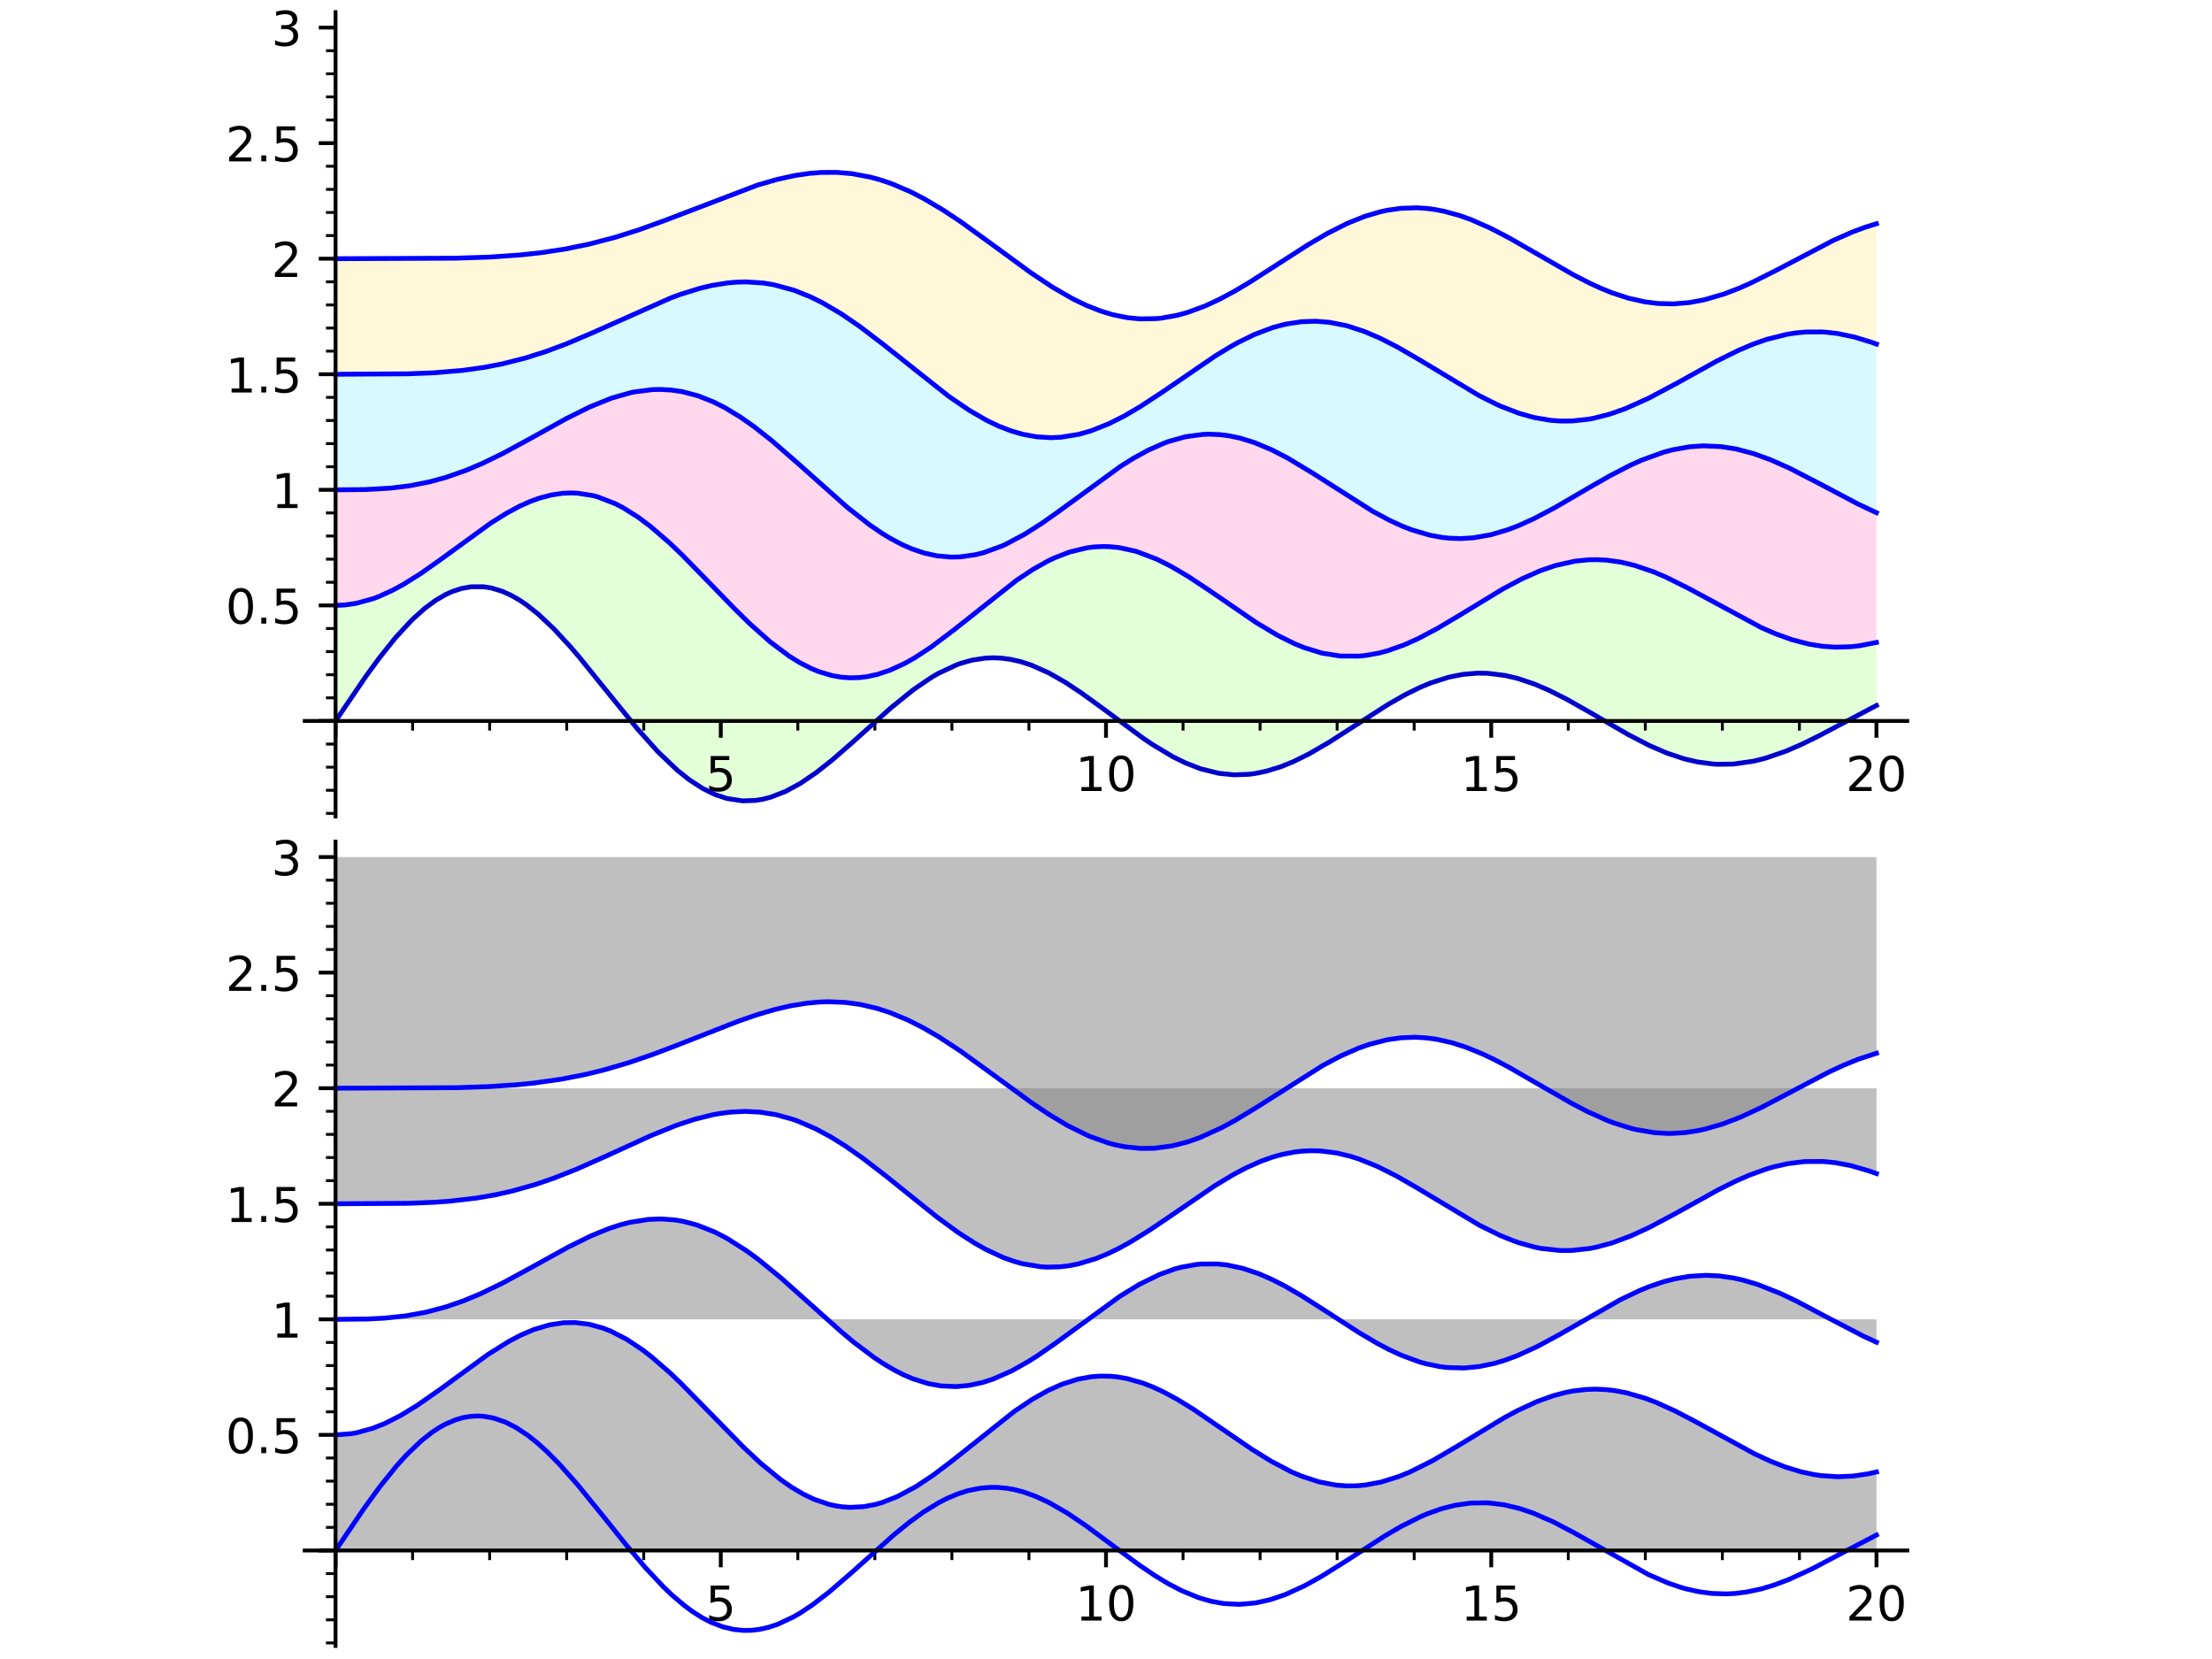 <?xml version="1.0" encoding="utf-8" standalone="no"?>
<!DOCTYPE svg PUBLIC "-//W3C//DTD SVG 1.1//EN"
  "http://www.w3.org/Graphics/SVG/1.1/DTD/svg11.dtd">
<!-- Created with matplotlib (http://matplotlib.org/) -->
<svg height="345.6pt" version="1.1" viewBox="0 0 460.8 345.6" width="460.8pt" xmlns="http://www.w3.org/2000/svg" xmlns:xlink="http://www.w3.org/1999/xlink">
 <defs>
  <style type="text/css">
*{stroke-linecap:butt;stroke-linejoin:round;}
  </style>
 </defs>
 <g id="figure_1">
  <g id="patch_1">
   <path d="M 0 345.6 
L 460.8 345.6 
L 460.8 0 
L 0 0 
z
" style="fill:#ffffff;"/>
  </g>
  <g id="axes_1">
   <g id="patch_2">
    <path d="M 63.485 170.073 
L 397.315 170.073 
L 397.315 2.52 
L 63.485 2.52 
z
" style="fill:#ffffff;"/>
   </g>
   <g id="patch_3">
    <path clip-path="url(#p88e215521e)" d="M 390.895 146.97 
L 389.979 147.426 
L 388.136 148.372 
L 385.537 149.753 
L 383.896 150.639 
L 383.198 151.017 
L 381.561 151.898 
L 379.037 153.227 
L 378.336 153.586 
L 376.348 154.572 
L 374.533 155.419 
L 373.51 155.87 
L 372.136 156.442 
L 370.015 157.238 
L 367.861 157.926 
L 366.608 158.266 
L 365.456 158.535 
L 363.774 158.854 
L 361.522 159.134 
L 359.489 159.237 
L 357.849 159.216 
L 357.487 159.198 
L 355.516 159.022 
L 353.505 158.705 
L 352.14 158.412 
L 349.882 157.794 
L 349 157.51 
L 347.725 157.059 
L 346.08 156.41 
L 344.204 155.586 
L 342.839 154.936 
L 341.123 154.066 
L 338.656 152.731 
L 338.093 152.415 
L 335.966 151.194 
L 334.758 150.487 
L 332.989 149.443 
L 331.596 148.623 
L 330.265 147.845 
L 327.691 146.381 
L 325.999 145.461 
L 325.294 145.091 
L 323.412 144.148 
L 322.054 143.514 
L 319.657 142.506 
L 318.93 142.23 
L 317.327 141.68 
L 314.51 140.912 
L 312.824 140.583 
L 311.892 140.446 
L 309.781 140.254 
L 307.913 140.226 
L 306.64 140.284 
L 306.172 140.321 
L 304.113 140.584 
L 302.217 140.968 
L 300.131 141.542 
L 298.892 141.955 
L 297.563 142.455 
L 296.217 143.018 
L 293.868 144.127 
L 292.749 144.706 
L 291.386 145.452 
L 288.959 146.871 
L 286.998 148.087 
L 286.278 148.544 
L 284.938 149.408 
L 283.566 150.304 
L 280.987 151.997 
L 280.32 152.432 
L 278.347 153.702 
L 277.068 154.505 
L 275.186 155.643 
L 273.046 156.86 
L 271.984 157.425 
L 269.631 158.573 
L 268.567 159.039 
L 266.118 159.97 
L 264.861 160.366 
L 263.226 160.791 
L 262.235 160.998 
L 260.004 161.315 
L 259.324 161.37 
L 257.316 161.417 
L 255.14 161.27 
L 253.215 160.969 
L 251.95 160.686 
L 250.199 160.183 
L 248.542 159.594 
L 247.757 159.278 
L 245.227 158.105 
L 244.573 157.766 
L 242.851 156.809 
L 241.203 155.813 
L 239.576 154.763 
L 237.248 153.163 
L 235.509 151.912 
L 234.482 151.155 
L 232.629 149.772 
L 230.718 148.334 
L 229.72 147.586 
L 227.535 145.969 
L 226.522 145.237 
L 224.217 143.629 
L 223.168 142.933 
L 221.96 142.163 
L 219.579 140.764 
L 218.877 140.385 
L 217.392 139.64 
L 214.818 138.546 
L 213.818 138.195 
L 211.647 137.584 
L 209.664 137.219 
L 208.89 137.127 
L 206.87 137.029 
L 204.731 137.149 
L 203.644 137.299 
L 201.99 137.641 
L 200.429 138.089 
L 199.703 138.338 
L 197.554 139.222 
L 196.318 139.827 
L 193.42 141.5 
L 192.713 141.958 
L 190.944 143.186 
L 188.462 145.076 
L 188.461 145.077 
L 186.435 146.741 
L 183.966 148.88 
L 182.988 149.751 
L 181.094 151.461 
L 180.095 152.37 
L 178.054 154.223 
L 176.992 155.177 
L 174.504 157.359 
L 172.456 159.068 
L 171.759 159.627 
L 169.582 161.28 
L 168.748 161.871 
L 166.117 163.56 
L 165.619 163.846 
L 163.303 165.025 
L 161.578 165.727 
L 160.832 165.981 
L 159.006 166.47 
L 157.247 166.756 
L 155.189 166.851 
L 154.506 166.824 
L 152.507 166.577 
L 150.942 166.206 
L 148.853 165.471 
L 147.465 164.832 
L 145.402 163.666 
L 144.497 163.075 
L 142.719 161.781 
L 140.303 159.755 
L 139.523 159.04 
L 137.89 157.452 
L 135.73 155.185 
L 134.033 153.288 
L 132.526 151.533 
L 131.876 150.759 
L 129.702 148.109 
L 128.441 146.541 
L 125.754 143.166 
L 124.4 141.467 
L 122.402 138.99 
L 122.214 138.76 
L 119.938 136.027 
L 117.821 133.604 
L 117.013 132.717 
L 115.048 130.666 
L 112.812 128.538 
L 112.49 128.253 
L 110.3 126.457 
L 108.567 125.235 
L 107.343 124.485 
L 106.068 123.809 
L 104.846 123.267 
L 103.625 122.83 
L 102.855 122.611 
L 101.128 122.279 
L 99.509 122.172 
L 98.264 122.226 
L 97.018 122.4 
L 95.074 122.91 
L 94.253 123.212 
L 93.167 123.69 
L 91.477 124.607 
L 90.181 125.451 
L 88.886 126.412 
L 87.076 127.945 
L 85.649 129.301 
L 84.75 130.218 
L 83.255 131.845 
L 80.611 135.006 
L 79.175 136.855 
L 78.267 138.066 
L 76.21 140.911 
L 74.038 144.039 
L 73.795 144.395 
L 72.071 146.946 
L 69.905 150.188 
L 69.905 126.114 
L 71.7 126.038 
L 73.353 125.837 
L 74.205 125.684 
L 76.653 125.065 
L 77.67 124.732 
L 78.982 124.239 
L 81.857 122.928 
L 83.484 122.057 
L 84.034 121.743 
L 86.692 120.109 
L 87.573 119.529 
L 89.706 118.06 
L 91.493 116.776 
L 91.808 116.545 
L 93.529 115.274 
L 96.319 113.193 
L 97.313 112.457 
L 98.863 111.324 
L 99.754 110.684 
L 102.219 108.981 
L 104.347 107.615 
L 105.43 106.965 
L 107.27 105.944 
L 108.209 105.467 
L 110.448 104.464 
L 112.335 103.778 
L 113.943 103.318 
L 114.933 103.096 
L 117.18 102.768 
L 118.828 102.69 
L 120.307 102.739 
L 122.145 102.961 
L 123.467 103.231 
L 124.454 103.492 
L 126.976 104.388 
L 128.171 104.925 
L 129.761 105.747 
L 131.899 107.041 
L 132.921 107.73 
L 134.101 108.58 
L 135.438 109.609 
L 137.687 111.485 
L 139.43 113.05 
L 141.006 114.534 
L 141.983 115.482 
L 144.356 117.858 
L 145.318 118.843 
L 146.638 120.21 
L 148.817 122.481 
L 150.206 123.928 
L 151.918 125.693 
L 153.005 126.8 
L 155.655 129.416 
L 156.203 129.94 
L 158.753 132.273 
L 160.459 133.726 
L 162.609 135.411 
L 163.705 136.201 
L 164.374 136.659 
L 166.527 137.996 
L 169.07 139.295 
L 170.587 139.916 
L 172.292 140.472 
L 173.313 140.731 
L 175.228 141.067 
L 177.051 141.203 
L 178.52 141.184 
L 179.033 141.15 
L 180.553 140.969 
L 182.766 140.494 
L 184.43 139.979 
L 185.394 139.621 
L 186.916 138.971 
L 188.438 138.224 
L 189.33 137.743 
L 190.45 137.098 
L 192.602 135.739 
L 194.015 134.771 
L 195.937 133.374 
L 197.012 132.558 
L 198.793 131.164 
L 199.896 130.28 
L 201.881 128.666 
L 203.433 127.393 
L 205.88 125.398 
L 207.638 123.993 
L 209.269 122.728 
L 210.279 121.967 
L 211.804 120.859 
L 213.619 119.615 
L 215.278 118.56 
L 216.477 117.851 
L 218.31 116.865 
L 219.638 116.229 
L 222.006 115.27 
L 222.81 114.998 
L 225.059 114.387 
L 226.417 114.128 
L 228.02 113.93 
L 229.727 113.849 
L 231.241 113.888 
L 233.254 114.101 
L 234.908 114.409 
L 236.44 114.798 
L 236.89 114.93 
L 240.009 116.064 
L 240.981 116.49 
L 242.585 117.26 
L 243.95 117.977 
L 245.334 118.756 
L 247.58 120.117 
L 249.331 121.246 
L 251.073 122.413 
L 251.926 122.997 
L 253.999 124.437 
L 254.856 125.036 
L 257.303 126.743 
L 258.855 127.81 
L 259.795 128.444 
L 261.679 129.682 
L 263.951 131.094 
L 264.908 131.656 
L 266.112 132.332 
L 267.579 133.104 
L 269.738 134.126 
L 271.609 134.889 
L 273.629 135.575 
L 275.319 136.033 
L 275.575 136.093 
L 278.494 136.592 
L 279.228 136.664 
L 281.682 136.746 
L 283.101 136.682 
L 284.415 136.552 
L 286.631 136.182 
L 287.178 136.062 
L 288.949 135.599 
L 291.601 134.704 
L 292.444 134.373 
L 293.645 133.865 
L 295.312 133.095 
L 297.14 132.173 
L 299.39 130.944 
L 300.748 130.162 
L 302.913 128.868 
L 303.922 128.251 
L 305.061 127.548 
L 307.707 125.906 
L 309.039 125.087 
L 310.833 124.001 
L 311.272 123.74 
L 312.986 122.745 
L 315.376 121.433 
L 317.034 120.588 
L 318.717 119.796 
L 320.679 118.965 
L 320.921 118.87 
L 323.235 118.051 
L 324.023 117.81 
L 326.953 117.098 
L 328.135 116.895 
L 329.135 116.763 
L 330.944 116.616 
L 332.587 116.585 
L 334.701 116.69 
L 336.803 116.952 
L 337.716 117.114 
L 338.579 117.293 
L 340.559 117.795 
L 342.443 118.384 
L 344.497 119.141 
L 345.958 119.745 
L 346.915 120.167 
L 349.297 121.299 
L 350.56 121.939 
L 351.765 122.571 
L 354.022 123.797 
L 355.476 124.607 
L 356.387 125.119 
L 359.024 126.604 
L 360.275 127.302 
L 362.352 128.436 
L 362.673 128.607 
L 365.19 129.907 
L 366.874 130.721 
L 368.021 131.245 
L 369.837 132.016 
L 371.328 132.591 
L 373.324 133.269 
L 375.405 133.854 
L 376.785 134.17 
L 377.55 134.32 
L 379.624 134.629 
L 381.7 134.797 
L 382.382 134.821 
L 384.986 134.768 
L 385.498 134.731 
L 387.292 134.535 
L 389.233 134.207 
L 390.895 133.834 
z
" style="fill:#c9ffb2;opacity:0.5;"/>
   </g>
   <g id="patch_4">
    <path clip-path="url(#p88e215521e)" d="M 390.895 133.834 
L 388.816 134.287 
L 386.912 134.585 
L 385.522 134.729 
L 384.717 134.784 
L 382.261 134.818 
L 381.427 134.783 
L 379.248 134.584 
L 378.649 134.501 
L 376.746 134.162 
L 374.09 133.499 
L 372.459 132.988 
L 371.132 132.518 
L 370.494 132.276 
L 368.816 131.592 
L 366.914 130.74 
L 364.606 129.614 
L 363.69 129.143 
L 361.574 128.016 
L 360.285 127.307 
L 358.967 126.572 
L 357.266 125.615 
L 355.093 124.392 
L 353.909 123.734 
L 352.64 123.04 
L 350.032 121.668 
L 348.7 121.005 
L 346.689 120.066 
L 345.367 119.494 
L 344.636 119.196 
L 341.807 118.173 
L 340.813 117.868 
L 338.506 117.277 
L 337.431 117.061 
L 336.206 116.862 
L 334.213 116.651 
L 332.678 116.586 
L 331.727 116.589 
L 330.216 116.661 
L 328.636 116.825 
L 326.255 117.241 
L 325.021 117.535 
L 322.367 118.338 
L 321.765 118.552 
L 320.011 119.235 
L 318.768 119.772 
L 316.979 120.615 
L 314.97 121.648 
L 313.827 122.271 
L 311.331 123.705 
L 310.009 124.496 
L 308.726 125.279 
L 307.527 126.018 
L 305.222 127.449 
L 304.554 127.862 
L 302.182 129.31 
L 301.327 129.821 
L 298.869 131.236 
L 297.739 131.855 
L 296.433 132.538 
L 293.418 133.964 
L 292.282 134.438 
L 290.643 135.053 
L 290.067 135.25 
L 287.214 136.053 
L 286.013 136.304 
L 284.773 136.505 
L 283.304 136.667 
L 281.064 136.748 
L 278.903 136.634 
L 277.62 136.478 
L 276.85 136.352 
L 275.305 136.03 
L 273.7 135.597 
L 271.25 134.752 
L 270.253 134.348 
L 267.785 133.208 
L 267.414 133.021 
L 264.728 131.552 
L 263.819 131.015 
L 261.729 129.714 
L 260.529 128.933 
L 259.259 128.084 
L 256.209 125.982 
L 255.887 125.757 
L 253.537 124.114 
L 252.52 123.407 
L 249.902 121.624 
L 248.45 120.672 
L 247.571 120.111 
L 245.858 119.064 
L 244.429 118.241 
L 242.989 117.467 
L 241.232 116.605 
L 238.468 115.458 
L 237.854 115.241 
L 236.379 114.781 
L 234.607 114.344 
L 232.316 113.98 
L 231.437 113.901 
L 228.916 113.871 
L 228.105 113.923 
L 226.607 114.098 
L 224.681 114.474 
L 223.912 114.671 
L 221.963 115.285 
L 219.8 116.156 
L 217.576 117.246 
L 216.416 117.886 
L 214.468 119.064 
L 213.405 119.757 
L 211.45 121.112 
L 210.555 121.763 
L 209.289 122.713 
L 206.639 124.787 
L 205.084 126.043 
L 204.446 126.563 
L 202.42 128.224 
L 200.715 129.618 
L 199.731 130.414 
L 197.688 132.035 
L 195.386 133.783 
L 193.424 135.182 
L 192.614 135.731 
L 191.646 136.361 
L 188.68 138.097 
L 187.827 138.535 
L 186.396 139.204 
L 184.915 139.804 
L 183.164 140.383 
L 181.757 140.741 
L 179.382 141.119 
L 178.346 141.192 
L 176.504 141.181 
L 175.478 141.096 
L 174.067 140.887 
L 172.656 140.571 
L 171.613 140.269 
L 169.949 139.669 
L 168.596 139.077 
L 166.999 138.261 
L 164.442 136.704 
L 162.866 135.601 
L 161.384 134.472 
L 159.847 133.216 
L 159.114 132.589 
L 157.299 130.964 
L 155.236 129.012 
L 153.822 127.62 
L 152.435 126.222 
L 151.178 124.934 
L 149.301 122.986 
L 147.418 121.022 
L 145.376 118.904 
L 144.191 117.69 
L 142.965 116.455 
L 140.097 113.671 
L 139.296 112.926 
L 138.178 111.917 
L 135.474 109.638 
L 134.032 108.529 
L 132.381 107.36 
L 131.439 106.745 
L 129.881 105.815 
L 127.347 104.547 
L 125.956 103.986 
L 124.177 103.413 
L 122.725 103.068 
L 121.19 102.824 
L 119.806 102.71 
L 118.907 102.689 
L 117.43 102.747 
L 115.953 102.916 
L 114.945 103.093 
L 113.487 103.436 
L 112.478 103.732 
L 110.204 104.563 
L 108.807 105.18 
L 107.211 105.975 
L 105.501 106.924 
L 104.485 107.53 
L 101.934 109.172 
L 101 109.81 
L 99.659 110.751 
L 96.608 112.979 
L 96.426 113.114 
L 93.819 115.058 
L 92.482 116.05 
L 90.213 117.7 
L 89.071 118.506 
L 88.21 119.1 
L 86.637 120.145 
L 85.042 121.146 
L 82.692 122.491 
L 81.599 123.057 
L 79.851 123.875 
L 78.667 124.364 
L 76.338 125.16 
L 74.622 125.598 
L 73.592 125.797 
L 71.572 126.049 
L 69.905 126.114 
L 69.905 102.039 
L 72.121 102.037 
L 73.778 102.025 
L 75.105 102.005 
L 76.101 101.982 
L 78.075 101.909 
L 80.232 101.779 
L 81.437 101.679 
L 82.026 101.622 
L 84.689 101.296 
L 85.342 101.197 
L 87.45 100.824 
L 89.501 100.377 
L 90.919 100.019 
L 92.879 99.455 
L 94.759 98.84 
L 95.519 98.571 
L 97.098 97.975 
L 99.435 97.006 
L 100.605 96.484 
L 102.848 95.422 
L 104.181 94.756 
L 104.867 94.404 
L 106.856 93.353 
L 109.023 92.169 
L 110.724 91.221 
L 112.456 90.247 
L 113.563 89.625 
L 115.164 88.731 
L 116.868 87.795 
L 117.998 87.188 
L 120.53 85.882 
L 120.736 85.78 
L 122.805 84.794 
L 125.232 83.749 
L 126.287 83.338 
L 127.394 82.938 
L 130.22 82.08 
L 131.447 81.785 
L 132.047 81.66 
L 134.78 81.251 
L 135.856 81.167 
L 137.435 81.124 
L 139.784 81.245 
L 141.272 81.438 
L 142.165 81.598 
L 144.305 82.115 
L 145.418 82.458 
L 147.378 83.186 
L 148.665 83.746 
L 150.929 84.886 
L 152.77 85.951 
L 154.226 86.875 
L 155.279 87.585 
L 157.158 88.935 
L 158.314 89.814 
L 160.865 91.864 
L 162.393 93.154 
L 163.486 94.1 
L 164.93 95.374 
L 166.235 96.543 
L 167.812 97.971 
L 170.51 100.423 
L 171.773 101.564 
L 173.83 103.394 
L 174.924 104.347 
L 176.504 105.69 
L 178.727 107.497 
L 179.021 107.728 
L 181.198 109.364 
L 183.029 110.633 
L 183.729 111.089 
L 185.431 112.127 
L 187.927 113.451 
L 190.001 114.358 
L 191.653 114.948 
L 192.614 115.234 
L 194.289 115.633 
L 195.222 115.799 
L 196.65 115.974 
L 198.155 116.055 
L 200.051 116.005 
L 201.844 115.806 
L 203.156 115.568 
L 204.858 115.146 
L 207.456 114.268 
L 208.71 113.749 
L 209.48 113.402 
L 212.552 111.814 
L 213.453 111.293 
L 214.868 110.429 
L 217.027 109.018 
L 217.911 108.414 
L 220.096 106.863 
L 222.245 105.281 
L 222.344 105.207 
L 225.285 103 
L 226.904 101.786 
L 228.715 100.446 
L 229.529 99.853 
L 231.828 98.229 
L 233.421 97.156 
L 234.535 96.437 
L 236.004 95.536 
L 237.358 94.755 
L 239.128 93.816 
L 240.472 93.171 
L 242.542 92.299 
L 243.404 91.982 
L 245.795 91.253 
L 246.99 90.974 
L 249.722 90.557 
L 250.679 90.485 
L 251.92 90.448 
L 254.121 90.542 
L 255.995 90.778 
L 257.66 91.106 
L 258.317 91.265 
L 259.82 91.689 
L 261.363 92.209 
L 263.135 92.905 
L 264.993 93.74 
L 266.537 94.507 
L 268.28 95.443 
L 270.659 96.824 
L 271.798 97.519 
L 273.408 98.53 
L 274.202 99.039 
L 276.825 100.748 
L 277.721 101.337 
L 279.021 102.189 
L 281.794 103.98 
L 283.626 105.124 
L 284.069 105.394 
L 285.885 106.467 
L 287.573 107.409 
L 289.425 108.369 
L 290.505 108.888 
L 292.1 109.597 
L 294.018 110.348 
L 296.306 111.088 
L 297.852 111.486 
L 299.343 111.788 
L 300.448 111.958 
L 301.911 112.114 
L 304.295 112.195 
L 306.212 112.105 
L 306.861 112.043 
L 309.402 111.655 
L 310.576 111.398 
L 312.352 110.922 
L 314.171 110.33 
L 314.404 110.247 
L 316.362 109.488 
L 318.704 108.45 
L 319.594 108.023 
L 321.948 106.818 
L 323.9 105.752 
L 325.291 104.964 
L 325.716 104.72 
L 327.223 103.843 
L 329.716 102.374 
L 331.188 101.508 
L 332.055 101.001 
L 334.762 99.455 
L 335.292 99.161 
L 338.409 97.516 
L 339.466 96.998 
L 340.907 96.328 
L 342.014 95.845 
L 344.889 94.74 
L 345.374 94.576 
L 346.587 94.196 
L 348.484 93.693 
L 351.005 93.205 
L 351.973 93.075 
L 353.36 92.943 
L 354.842 92.876 
L 357.551 92.95 
L 358.57 93.043 
L 359.608 93.173 
L 361.692 93.541 
L 363.83 94.06 
L 365.308 94.497 
L 366.244 94.806 
L 368.803 95.762 
L 370.562 96.505 
L 371.867 97.097 
L 372.876 97.574 
L 375.32 98.791 
L 376.832 99.577 
L 378.456 100.441 
L 379.267 100.878 
L 381.873 102.286 
L 383.443 103.127 
L 384.378 103.623 
L 386.811 104.875 
L 387.034 104.987 
L 389.57 106.207 
L 390.895 106.801 
z
" style="fill:#ffb2df;opacity:0.5;"/>
   </g>
   <g id="patch_5">
    <path clip-path="url(#p88e215521e)" d="M 390.895 106.801 
L 388.843 105.867 
L 387.999 105.462 
L 386.13 104.531 
L 384.463 103.667 
L 382.88 102.827 
L 381.761 102.225 
L 379.773 101.151 
L 378.437 100.431 
L 376.805 99.564 
L 375.226 98.743 
L 372.981 97.625 
L 371.845 97.087 
L 369.175 95.914 
L 368.063 95.469 
L 365.947 94.705 
L 365.357 94.513 
L 363.049 93.854 
L 361.209 93.444 
L 359.998 93.231 
L 359.314 93.133 
L 357.638 92.957 
L 355.645 92.872 
L 353.32 92.946 
L 352.777 92.991 
L 349.851 93.403 
L 348.699 93.644 
L 347.87 93.843 
L 345.379 94.574 
L 344.468 94.888 
L 341.836 95.921 
L 340.924 96.32 
L 339.809 96.834 
L 338.327 97.558 
L 335.421 99.09 
L 333.693 100.058 
L 333.612 100.104 
L 331.901 101.091 
L 330.04 102.183 
L 328.012 103.38 
L 326.274 104.397 
L 324.91 105.182 
L 323.613 105.912 
L 321.885 106.852 
L 319.709 107.967 
L 318.106 108.728 
L 316.509 109.427 
L 315.41 109.87 
L 313.864 110.437 
L 312.077 111.002 
L 309.946 111.542 
L 308.952 111.74 
L 307.581 111.957 
L 305.07 112.175 
L 303.43 112.191 
L 301.478 112.077 
L 300.271 111.934 
L 299.759 111.857 
L 298.001 111.52 
L 296.428 111.123 
L 293.789 110.265 
L 292.365 109.708 
L 290.65 108.956 
L 288.586 107.944 
L 287.091 107.146 
L 286.444 106.785 
L 284.557 105.687 
L 283.318 104.934 
L 281.391 103.724 
L 279.025 102.191 
L 277.85 101.421 
L 276.963 100.838 
L 274.905 99.493 
L 272.44 97.919 
L 271.67 97.44 
L 270.543 96.754 
L 268.822 95.748 
L 266.685 94.584 
L 265.838 94.152 
L 263.788 93.187 
L 262.383 92.598 
L 260.804 92.011 
L 259.261 91.522 
L 256.892 90.941 
L 254.843 90.616 
L 254.07 90.537 
L 252.667 90.457 
L 250.291 90.51 
L 248.264 90.741 
L 247.392 90.893 
L 245.338 91.375 
L 243.367 91.995 
L 242.339 92.377 
L 240.793 93.025 
L 238.926 93.918 
L 237.645 94.596 
L 235.648 95.749 
L 233.83 96.889 
L 232.955 97.465 
L 231.991 98.117 
L 229.526 99.855 
L 228.124 100.88 
L 226.73 101.916 
L 225.39 102.921 
L 222.679 104.957 
L 220.858 106.307 
L 220.486 106.579 
L 217.658 108.588 
L 216.553 109.337 
L 214.301 110.782 
L 213.225 111.427 
L 211.459 112.414 
L 209.596 113.348 
L 208.58 113.806 
L 206.947 114.462 
L 206.061 114.774 
L 203.397 115.516 
L 202.2 115.749 
L 201.349 115.876 
L 199.649 116.03 
L 197.623 116.038 
L 195.714 115.87 
L 193.938 115.56 
L 192.675 115.251 
L 191.355 114.85 
L 189.064 113.971 
L 187.349 113.166 
L 186.635 112.796 
L 183.852 111.168 
L 183.156 110.717 
L 181.734 109.746 
L 178.903 107.635 
L 177.209 106.275 
L 176.908 106.026 
L 174.197 103.715 
L 173.871 103.43 
L 171.551 101.364 
L 169.9 99.869 
L 167.71 97.878 
L 166.686 96.951 
L 165.016 95.45 
L 164.167 94.698 
L 161.809 92.656 
L 159.522 90.766 
L 158.272 89.781 
L 156.381 88.365 
L 155.199 87.53 
L 154.511 87.064 
L 152.11 85.555 
L 150.454 84.631 
L 148.566 83.7 
L 147.024 83.043 
L 146.232 82.741 
L 143.331 81.856 
L 142.114 81.588 
L 140.57 81.336 
L 139.48 81.217 
L 138.18 81.138 
L 136.575 81.135 
L 135.126 81.219 
L 132.567 81.562 
L 131.542 81.765 
L 129.666 82.228 
L 127.64 82.854 
L 126.317 83.327 
L 125.378 83.69 
L 123.678 84.403 
L 121.617 85.35 
L 119.586 86.359 
L 118.228 87.066 
L 116.136 88.195 
L 114.343 89.188 
L 114.031 89.363 
L 112.614 90.159 
L 109.785 91.746 
L 108.672 92.364 
L 106.379 93.609 
L 105.395 94.129 
L 104.423 94.632 
L 101.527 96.057 
L 100.434 96.562 
L 98.582 97.372 
L 98.078 97.581 
L 95.524 98.569 
L 94.79 98.829 
L 93.216 99.35 
L 90.173 100.213 
L 89.157 100.458 
L 87.264 100.86 
L 86.445 101.012 
L 85.114 101.233 
L 82.503 101.573 
L 81.261 101.695 
L 80.206 101.781 
L 77.551 101.932 
L 75.677 101.993 
L 74.121 102.021 
L 73.28 102.03 
L 72.23 102.036 
L 69.905 102.039 
L 69.905 77.965 
L 72.018 77.965 
L 72.869 77.965 
L 75.502 77.963 
L 76.344 77.962 
L 78.256 77.956 
L 80.135 77.945 
L 80.812 77.939 
L 82.276 77.922 
L 84.951 77.872 
L 86.78 77.82 
L 87.444 77.797 
L 89.126 77.725 
L 90.234 77.667 
L 93.058 77.476 
L 94.338 77.366 
L 96.402 77.153 
L 97.711 76.995 
L 98.628 76.872 
L 100.705 76.555 
L 102.406 76.253 
L 103.366 76.067 
L 104.647 75.797 
L 106.84 75.283 
L 109.411 74.592 
L 109.92 74.444 
L 111.127 74.079 
L 113.671 73.243 
L 114.509 72.949 
L 116.477 72.223 
L 118.056 71.607 
L 119.847 70.875 
L 121.061 70.362 
L 123.419 69.329 
L 125.287 68.486 
L 126.759 67.81 
L 128.458 67.022 
L 128.909 66.813 
L 131.29 65.709 
L 133.23 64.822 
L 135.088 63.992 
L 136.331 63.453 
L 137.287 63.048 
L 139.683 62.084 
L 140.396 61.813 
L 141.808 61.3 
L 144.147 60.532 
L 145.742 60.073 
L 147.148 59.718 
L 148.345 59.454 
L 150.005 59.151 
L 151.666 58.925 
L 153.496 58.772 
L 155.466 58.723 
L 157.357 58.795 
L 159.046 58.961 
L 159.471 59.018 
L 161.132 59.3 
L 164.26 60.088 
L 165.415 60.464 
L 166.89 61.008 
L 168.935 61.881 
L 169.487 62.14 
L 171.383 63.099 
L 173.649 64.384 
L 175.269 65.387 
L 176.523 66.208 
L 177.2 66.667 
L 179.021 67.948 
L 180.777 69.242 
L 183.263 71.156 
L 183.861 71.627 
L 186.486 73.733 
L 187.008 74.156 
L 189.939 76.544 
L 190.879 77.307 
L 193.19 79.161 
L 194.303 80.037 
L 195.704 81.118 
L 197.617 82.544 
L 199.742 84.047 
L 200.822 84.771 
L 201.864 85.443 
L 204.397 86.95 
L 205.581 87.588 
L 206.81 88.201 
L 208.062 88.772 
L 210.632 89.765 
L 212.612 90.357 
L 213.068 90.471 
L 215.446 90.929 
L 215.938 90.995 
L 218.931 91.176 
L 220.4 91.128 
L 220.959 91.086 
L 223.657 90.706 
L 224.703 90.48 
L 225.897 90.17 
L 227.262 89.751 
L 229.782 88.804 
L 231.022 88.26 
L 232.673 87.463 
L 234.135 86.693 
L 235.362 86.005 
L 237.474 84.741 
L 239.699 83.32 
L 241.295 82.256 
L 241.984 81.789 
L 243.41 80.808 
L 245.503 79.351 
L 247.099 78.236 
L 249.719 76.427 
L 251.249 75.397 
L 252.264 74.729 
L 253.224 74.11 
L 255.084 72.958 
L 256.366 72.204 
L 257.843 71.382 
L 260.896 69.865 
L 261.263 69.7 
L 263.646 68.738 
L 265.245 68.198 
L 266.775 67.766 
L 267.863 67.511 
L 270.432 67.086 
L 271.189 67.009 
L 272.687 66.922 
L 274.098 66.919 
L 276.909 67.141 
L 278.671 67.431 
L 280.353 67.813 
L 280.896 67.957 
L 283.536 68.797 
L 284.247 69.061 
L 286.467 69.979 
L 287.43 70.419 
L 288.653 71.01 
L 291.082 72.279 
L 292.579 73.115 
L 293.49 73.641 
L 295.457 74.809 
L 297.261 75.911 
L 298.935 76.946 
L 301.187 78.342 
L 302.735 79.291 
L 304.293 80.229 
L 305.812 81.117 
L 307.505 82.071 
L 308.039 82.361 
L 309.778 83.272 
L 311.692 84.199 
L 312.69 84.648 
L 315.569 85.793 
L 316.446 86.094 
L 318.781 86.779 
L 319.63 86.984 
L 322.3 87.469 
L 323.022 87.557 
L 325.003 87.706 
L 327.123 87.71 
L 327.477 87.695 
L 330.404 87.405 
L 330.868 87.333 
L 332.036 87.117 
L 334.944 86.391 
L 335.33 86.275 
L 338.458 85.182 
L 338.543 85.148 
L 341.134 84.052 
L 342.87 83.237 
L 343.389 82.983 
L 346.408 81.425 
L 347.397 80.89 
L 349.585 79.68 
L 350.878 78.954 
L 351.456 78.629 
L 354.566 76.883 
L 354.832 76.735 
L 357.622 75.223 
L 359.348 74.332 
L 360.314 73.852 
L 362.243 72.942 
L 362.919 72.64 
L 365.381 71.626 
L 366.637 71.166 
L 368.048 70.698 
L 370.527 70.012 
L 372.226 69.649 
L 373.914 69.378 
L 374.341 69.324 
L 376.218 69.156 
L 378.155 69.105 
L 379.551 69.144 
L 380.484 69.206 
L 382.839 69.486 
L 384.607 69.81 
L 386.313 70.21 
L 388.336 70.79 
L 389.874 71.302 
L 390.895 71.673 
z
" style="fill:#b2f5ff;opacity:0.5;"/>
   </g>
   <g id="patch_6">
    <path clip-path="url(#p88e215521e)" d="M 390.895 71.673 
L 388.868 70.961 
L 388.438 70.823 
L 386.185 70.177 
L 384.876 69.868 
L 382.442 69.427 
L 381.162 69.269 
L 379.04 69.122 
L 378.38 69.107 
L 376.726 69.131 
L 374.127 69.35 
L 372.599 69.581 
L 371.547 69.783 
L 370.391 70.045 
L 368.072 70.69 
L 366.303 71.284 
L 364.979 71.782 
L 362.963 72.621 
L 361.708 73.187 
L 359.586 74.212 
L 359.29 74.361 
L 357.521 75.277 
L 355.164 76.552 
L 354.116 77.133 
L 351.692 78.495 
L 350.638 79.089 
L 348.945 80.037 
L 347.984 80.569 
L 345.154 82.087 
L 343.399 82.978 
L 342.849 83.248 
L 340.987 84.118 
L 338.929 84.995 
L 338.238 85.267 
L 336.701 85.829 
L 334.902 86.403 
L 333.374 86.816 
L 331.942 87.136 
L 330.284 87.423 
L 328.222 87.65 
L 326.69 87.722 
L 324.851 87.699 
L 323.112 87.567 
L 321.363 87.326 
L 320.256 87.119 
L 317.758 86.5 
L 316.534 86.123 
L 315.469 85.757 
L 314.138 85.252 
L 312.615 84.615 
L 310.729 83.743 
L 308.236 82.468 
L 307.395 82.01 
L 305.586 80.987 
L 303.254 79.605 
L 301.915 78.79 
L 300.628 77.996 
L 298.348 76.582 
L 297.001 75.751 
L 296.389 75.376 
L 294.413 74.184 
L 292.087 72.837 
L 290.418 71.921 
L 289.39 71.382 
L 287.169 70.298 
L 286.46 69.976 
L 284.885 69.311 
L 282.498 68.44 
L 280.571 67.869 
L 279.294 67.561 
L 277.539 67.231 
L 276.097 67.046 
L 274.277 66.924 
L 272.536 66.927 
L 271.481 66.985 
L 270.219 67.112 
L 268.542 67.375 
L 265.936 67.993 
L 264.364 68.484 
L 263.87 68.657 
L 261.917 69.418 
L 260.515 70.039 
L 259.067 70.743 
L 257.71 71.454 
L 255.126 72.933 
L 253.902 73.683 
L 252.35 74.673 
L 250.754 75.727 
L 248.996 76.922 
L 247.351 78.06 
L 245.104 79.629 
L 244.068 80.352 
L 242.412 81.496 
L 241.631 82.029 
L 239.674 83.336 
L 237.718 84.589 
L 235.26 86.063 
L 234.787 86.332 
L 232.688 87.455 
L 231.524 88.026 
L 229.395 88.963 
L 228.148 89.443 
L 227.101 89.804 
L 225.016 90.404 
L 222.959 90.832 
L 222.256 90.94 
L 220.69 91.108 
L 217.721 91.148 
L 216.096 91.014 
L 215.637 90.956 
L 213.96 90.67 
L 211.956 90.178 
L 210.861 89.841 
L 208.933 89.136 
L 206.973 88.279 
L 204.702 87.119 
L 204.109 86.789 
L 202.158 85.628 
L 200.982 84.877 
L 199.213 83.681 
L 196.737 81.895 
L 195.724 81.132 
L 194.619 80.283 
L 191.902 78.132 
L 191.12 77.502 
L 189.494 76.181 
L 187.621 74.655 
L 186.546 73.782 
L 184.799 72.374 
L 182.61 70.645 
L 180.979 69.395 
L 180.047 68.698 
L 177.212 66.675 
L 175.588 65.592 
L 174.882 65.141 
L 173.571 64.337 
L 171.212 63.009 
L 170.015 62.396 
L 167.611 61.301 
L 166.262 60.768 
L 165.373 60.449 
L 163.404 59.839 
L 161.72 59.422 
L 159.663 59.046 
L 159.427 59.012 
L 157.79 58.829 
L 155.043 58.723 
L 153.218 58.788 
L 151.412 58.955 
L 150.207 59.119 
L 149.271 59.276 
L 146.73 59.819 
L 145.067 60.26 
L 144.098 60.547 
L 142.544 61.047 
L 140.364 61.825 
L 138.597 62.511 
L 138.245 62.654 
L 136.805 63.251 
L 134.519 64.244 
L 132.058 65.356 
L 131.668 65.535 
L 130.074 66.272 
L 128.337 67.078 
L 126.781 67.799 
L 125.31 68.475 
L 122.513 69.731 
L 121.606 70.127 
L 119.826 70.884 
L 119.017 71.218 
L 116.35 72.271 
L 114.856 72.825 
L 112.707 73.57 
L 111.893 73.837 
L 110.742 74.198 
L 108.373 74.883 
L 106.305 75.415 
L 105.287 75.654 
L 103.586 76.022 
L 101.687 76.385 
L 101.183 76.474 
L 99.625 76.726 
L 97.645 77.003 
L 95.415 77.261 
L 94.182 77.38 
L 92.469 77.522 
L 90.932 77.626 
L 88.711 77.744 
L 88.019 77.774 
L 85.518 77.858 
L 83.684 77.899 
L 82.624 77.917 
L 81.336 77.934 
L 78.949 77.953 
L 78.77 77.954 
L 76.356 77.962 
L 74.588 77.964 
L 73.581 77.965 
L 70.727 77.965 
L 69.905 77.965 
L 69.905 53.891 
L 70.711 53.891 
L 73.001 53.891 
L 74.947 53.891 
L 76.334 53.891 
L 77.618 53.89 
L 80.143 53.889 
L 81.088 53.889 
L 82.9 53.887 
L 84.307 53.884 
L 86.442 53.877 
L 88.16 53.868 
L 89.808 53.856 
L 91.524 53.839 
L 91.797 53.836 
L 93.766 53.808 
L 94.979 53.785 
L 97.251 53.731 
L 99.251 53.668 
L 100.27 53.629 
L 101.985 53.553 
L 103.837 53.452 
L 105.037 53.376 
L 106.526 53.269 
L 108.433 53.108 
L 109.661 52.99 
L 112.632 52.651 
L 112.792 52.63 
L 114.804 52.352 
L 116.259 52.127 
L 117.762 51.871 
L 119.834 51.48 
L 121.557 51.119 
L 122.725 50.856 
L 124.98 50.306 
L 126.846 49.808 
L 128.095 49.454 
L 129.271 49.106 
L 131.733 48.331 
L 132.978 47.917 
L 133.696 47.672 
L 135.5 47.036 
L 137.461 46.318 
L 138.691 45.854 
L 141.405 44.801 
L 143.022 44.16 
L 144.634 43.515 
L 145.711 43.083 
L 146.863 42.621 
L 148.535 41.954 
L 150.56 41.158 
L 152.258 40.508 
L 153.485 40.051 
L 155.805 39.223 
L 157.79 38.562 
L 158.872 38.223 
L 160.576 37.726 
L 161.929 37.366 
L 164.01 36.877 
L 165.593 36.563 
L 166.927 36.341 
L 168.459 36.137 
L 169.753 36.009 
L 170.938 35.929 
L 172.978 35.879 
L 174.263 35.905 
L 175.893 36.006 
L 177.503 36.181 
L 179.593 36.521 
L 181.408 36.921 
L 183.597 37.533 
L 183.631 37.543 
L 185.859 38.311 
L 188.012 39.187 
L 189.697 39.959 
L 190.713 40.461 
L 192.529 41.42 
L 193.655 42.055 
L 196.465 43.755 
L 197.133 44.181 
L 199.69 45.884 
L 200.227 46.253 
L 201.655 47.255 
L 203.209 48.37 
L 206.018 50.431 
L 206.402 50.715 
L 207.878 51.812 
L 210.056 53.428 
L 211.637 54.59 
L 213.064 55.625 
L 214.734 56.81 
L 217.46 58.665 
L 217.725 58.839 
L 219.207 59.787 
L 222.211 61.567 
L 223.532 62.28 
L 224.894 62.966 
L 226.242 63.591 
L 227.618 64.173 
L 229.278 64.793 
L 231.767 65.548 
L 233.413 65.927 
L 234.892 66.182 
L 235.521 66.266 
L 237.49 66.432 
L 239.909 66.436 
L 240.909 66.374 
L 241.975 66.266 
L 244.185 65.909 
L 245.177 65.692 
L 247.348 65.099 
L 249.152 64.488 
L 251.022 63.748 
L 252.419 63.131 
L 253.962 62.389 
L 255.68 61.496 
L 257.147 60.684 
L 258.505 59.896 
L 260.246 58.844 
L 262.229 57.6 
L 263.014 57.098 
L 265.799 55.287 
L 266.169 55.045 
L 268.512 53.514 
L 270.707 52.102 
L 270.783 52.053 
L 272.488 50.987 
L 274.47 49.793 
L 276.435 48.672 
L 278.49 47.583 
L 280.36 46.677 
L 280.701 46.521 
L 283.146 45.499 
L 284.315 45.072 
L 286.194 44.475 
L 287.472 44.134 
L 289.1 43.781 
L 291.468 43.433 
L 291.855 43.395 
L 294.119 43.28 
L 295.106 43.288 
L 296.999 43.401 
L 298.784 43.622 
L 300.794 44.002 
L 302.883 44.537 
L 304.052 44.896 
L 305.608 45.435 
L 306.41 45.739 
L 308.69 46.694 
L 310.531 47.552 
L 311.552 48.058 
L 313.551 49.102 
L 314.446 49.589 
L 316.049 50.485 
L 318.991 52.186 
L 320.052 52.81 
L 322.293 54.131 
L 323.335 54.741 
L 324.332 55.318 
L 326.854 56.745 
L 327.715 57.216 
L 329.354 58.082 
L 331.221 59.015 
L 333.244 59.947 
L 333.731 60.157 
L 335.825 60.998 
L 338.413 61.875 
L 339.196 62.102 
L 341.457 62.654 
L 342.681 62.886 
L 343.604 63.028 
L 345.45 63.228 
L 346.986 63.308 
L 348.605 63.307 
L 350.494 63.194 
L 351.99 63.022 
L 353.407 62.793 
L 354.997 62.461 
L 357.63 61.749 
L 359.198 61.233 
L 359.938 60.969 
L 362.475 59.965 
L 363.696 59.433 
L 364.714 58.969 
L 367.299 57.716 
L 368.337 57.189 
L 369.765 56.447 
L 371.755 55.387 
L 372.702 54.877 
L 375.436 53.401 
L 377.161 52.481 
L 378.181 51.946 
L 380.31 50.86 
L 382.006 50.036 
L 383.123 49.516 
L 383.642 49.282 
L 386.002 48.282 
L 387.692 47.639 
L 388.548 47.339 
L 390.895 46.612 
z
" style="fill:#fff2b2;opacity:0.5;"/>
   </g>
   <g id="matplotlib.axis_1">
    <g id="xtick_1">
     <g id="line2d_1">
      <defs>
       <path d="M 0 0 
L 0 3.5 
" id="m10338c8441" style="stroke:#000000;stroke-width:0.8;"/>
      </defs>
      <g>
       <use style="stroke:#000000;stroke-width:0.8;" x="69.905" xlink:href="#m10338c8441" y="150.188"/>
      </g>
     </g>
    </g>
    <g id="xtick_2">
     <g id="line2d_2">
      <g>
       <use style="stroke:#000000;stroke-width:0.8;" x="150.152" xlink:href="#m10338c8441" y="150.188"/>
      </g>
     </g>
     <g id="text_1">
      <!-- 5 -->
      <defs>
       <path d="M 10.797 72.906 
L 49.516 72.906 
L 49.516 64.594 
L 19.828 64.594 
L 19.828 46.734 
Q 21.969 47.469 24.109 47.828 
Q 26.266 48.188 28.422 48.188 
Q 40.625 48.188 47.75 41.5 
Q 54.891 34.812 54.891 23.391 
Q 54.891 11.625 47.562 5.094 
Q 40.234 -1.422 26.906 -1.422 
Q 22.312 -1.422 17.547 -0.641 
Q 12.797 0.141 7.719 1.703 
L 7.719 11.625 
Q 12.109 9.234 16.797 8.062 
Q 21.484 6.891 26.703 6.891 
Q 35.156 6.891 40.078 11.328 
Q 45.016 15.766 45.016 23.391 
Q 45.016 31 40.078 35.438 
Q 35.156 39.891 26.703 39.891 
Q 22.75 39.891 18.812 39.016 
Q 14.891 38.141 10.797 36.281 
z
" id="DejaVuSans-35"/>
      </defs>
      <g transform="translate(146.971 164.786)scale(0.1 -0.1)">
       <use xlink:href="#DejaVuSans-35"/>
      </g>
     </g>
    </g>
    <g id="xtick_3">
     <g id="line2d_3">
      <g>
       <use style="stroke:#000000;stroke-width:0.8;" x="230.4" xlink:href="#m10338c8441" y="150.188"/>
      </g>
     </g>
     <g id="text_2">
      <!-- 10 -->
      <defs>
       <path d="M 12.406 8.297 
L 28.516 8.297 
L 28.516 63.922 
L 10.984 60.406 
L 10.984 69.391 
L 28.422 72.906 
L 38.281 72.906 
L 38.281 8.297 
L 54.391 8.297 
L 54.391 0 
L 12.406 0 
z
" id="DejaVuSans-31"/>
       <path d="M 31.781 66.406 
Q 24.172 66.406 20.328 58.906 
Q 16.5 51.422 16.5 36.375 
Q 16.5 21.391 20.328 13.891 
Q 24.172 6.391 31.781 6.391 
Q 39.453 6.391 43.281 13.891 
Q 47.125 21.391 47.125 36.375 
Q 47.125 51.422 43.281 58.906 
Q 39.453 66.406 31.781 66.406 
z
M 31.781 74.219 
Q 44.047 74.219 50.516 64.516 
Q 56.984 54.828 56.984 36.375 
Q 56.984 17.969 50.516 8.266 
Q 44.047 -1.422 31.781 -1.422 
Q 19.531 -1.422 13.062 8.266 
Q 6.594 17.969 6.594 36.375 
Q 6.594 54.828 13.062 64.516 
Q 19.531 74.219 31.781 74.219 
z
" id="DejaVuSans-30"/>
      </defs>
      <g transform="translate(224.037 164.786)scale(0.1 -0.1)">
       <use xlink:href="#DejaVuSans-31"/>
       <use x="63.623" xlink:href="#DejaVuSans-30"/>
      </g>
     </g>
    </g>
    <g id="xtick_4">
     <g id="line2d_4">
      <g>
       <use style="stroke:#000000;stroke-width:0.8;" x="310.648" xlink:href="#m10338c8441" y="150.188"/>
      </g>
     </g>
     <g id="text_3">
      <!-- 15 -->
      <g transform="translate(304.285 164.786)scale(0.1 -0.1)">
       <use xlink:href="#DejaVuSans-31"/>
       <use x="63.623" xlink:href="#DejaVuSans-35"/>
      </g>
     </g>
    </g>
    <g id="xtick_5">
     <g id="line2d_5">
      <g>
       <use style="stroke:#000000;stroke-width:0.8;" x="390.895" xlink:href="#m10338c8441" y="150.188"/>
      </g>
     </g>
     <g id="text_4">
      <!-- 20 -->
      <defs>
       <path d="M 19.188 8.297 
L 53.609 8.297 
L 53.609 0 
L 7.328 0 
L 7.328 8.297 
Q 12.938 14.109 22.625 23.891 
Q 32.328 33.688 34.812 36.531 
Q 39.547 41.844 41.422 45.531 
Q 43.312 49.219 43.312 52.781 
Q 43.312 58.594 39.234 62.25 
Q 35.156 65.922 28.609 65.922 
Q 23.969 65.922 18.812 64.312 
Q 13.672 62.703 7.812 59.422 
L 7.812 69.391 
Q 13.766 71.781 18.938 73 
Q 24.125 74.219 28.422 74.219 
Q 39.75 74.219 46.484 68.547 
Q 53.219 62.891 53.219 53.422 
Q 53.219 48.922 51.531 44.891 
Q 49.859 40.875 45.406 35.406 
Q 44.188 33.984 37.641 27.219 
Q 31.109 20.453 19.188 8.297 
z
" id="DejaVuSans-32"/>
      </defs>
      <g transform="translate(384.533 164.786)scale(0.1 -0.1)">
       <use xlink:href="#DejaVuSans-32"/>
       <use x="63.623" xlink:href="#DejaVuSans-30"/>
      </g>
     </g>
    </g>
    <g id="xtick_6">
     <g id="line2d_6">
      <defs>
       <path d="M 0 0 
L 0 2 
" id="m50fd56bbae" style="stroke:#000000;stroke-width:0.6;"/>
      </defs>
      <g>
       <use style="stroke:#000000;stroke-width:0.6;" x="85.954" xlink:href="#m50fd56bbae" y="150.188"/>
      </g>
     </g>
    </g>
    <g id="xtick_7">
     <g id="line2d_7">
      <g>
       <use style="stroke:#000000;stroke-width:0.6;" x="102.004" xlink:href="#m50fd56bbae" y="150.188"/>
      </g>
     </g>
    </g>
    <g id="xtick_8">
     <g id="line2d_8">
      <g>
       <use style="stroke:#000000;stroke-width:0.6;" x="118.053" xlink:href="#m50fd56bbae" y="150.188"/>
      </g>
     </g>
    </g>
    <g id="xtick_9">
     <g id="line2d_9">
      <g>
       <use style="stroke:#000000;stroke-width:0.6;" x="134.103" xlink:href="#m50fd56bbae" y="150.188"/>
      </g>
     </g>
    </g>
    <g id="xtick_10">
     <g id="line2d_10">
      <g>
       <use style="stroke:#000000;stroke-width:0.6;" x="166.202" xlink:href="#m50fd56bbae" y="150.188"/>
      </g>
     </g>
    </g>
    <g id="xtick_11">
     <g id="line2d_11">
      <g>
       <use style="stroke:#000000;stroke-width:0.6;" x="182.251" xlink:href="#m50fd56bbae" y="150.188"/>
      </g>
     </g>
    </g>
    <g id="xtick_12">
     <g id="line2d_12">
      <g>
       <use style="stroke:#000000;stroke-width:0.6;" x="198.301" xlink:href="#m50fd56bbae" y="150.188"/>
      </g>
     </g>
    </g>
    <g id="xtick_13">
     <g id="line2d_13">
      <g>
       <use style="stroke:#000000;stroke-width:0.6;" x="214.35" xlink:href="#m50fd56bbae" y="150.188"/>
      </g>
     </g>
    </g>
    <g id="xtick_14">
     <g id="line2d_14">
      <g>
       <use style="stroke:#000000;stroke-width:0.6;" x="246.45" xlink:href="#m50fd56bbae" y="150.188"/>
      </g>
     </g>
    </g>
    <g id="xtick_15">
     <g id="line2d_15">
      <g>
       <use style="stroke:#000000;stroke-width:0.6;" x="262.499" xlink:href="#m50fd56bbae" y="150.188"/>
      </g>
     </g>
    </g>
    <g id="xtick_16">
     <g id="line2d_16">
      <g>
       <use style="stroke:#000000;stroke-width:0.6;" x="278.549" xlink:href="#m50fd56bbae" y="150.188"/>
      </g>
     </g>
    </g>
    <g id="xtick_17">
     <g id="line2d_17">
      <g>
       <use style="stroke:#000000;stroke-width:0.6;" x="294.598" xlink:href="#m50fd56bbae" y="150.188"/>
      </g>
     </g>
    </g>
    <g id="xtick_18">
     <g id="line2d_18">
      <g>
       <use style="stroke:#000000;stroke-width:0.6;" x="326.697" xlink:href="#m50fd56bbae" y="150.188"/>
      </g>
     </g>
    </g>
    <g id="xtick_19">
     <g id="line2d_19">
      <g>
       <use style="stroke:#000000;stroke-width:0.6;" x="342.747" xlink:href="#m50fd56bbae" y="150.188"/>
      </g>
     </g>
    </g>
    <g id="xtick_20">
     <g id="line2d_20">
      <g>
       <use style="stroke:#000000;stroke-width:0.6;" x="358.796" xlink:href="#m50fd56bbae" y="150.188"/>
      </g>
     </g>
    </g>
    <g id="xtick_21">
     <g id="line2d_21">
      <g>
       <use style="stroke:#000000;stroke-width:0.6;" x="374.846" xlink:href="#m50fd56bbae" y="150.188"/>
      </g>
     </g>
    </g>
   </g>
   <g id="matplotlib.axis_2">
    <g id="ytick_1">
     <g id="line2d_22">
      <defs>
       <path d="M 0 0 
L -3.5 0 
" id="m1d7ef76000" style="stroke:#000000;stroke-width:0.8;"/>
      </defs>
      <g>
       <use style="stroke:#000000;stroke-width:0.8;" x="69.905" xlink:href="#m1d7ef76000" y="150.188"/>
      </g>
     </g>
    </g>
    <g id="ytick_2">
     <g id="line2d_23">
      <g>
       <use style="stroke:#000000;stroke-width:0.8;" x="69.905" xlink:href="#m1d7ef76000" y="126.114"/>
      </g>
     </g>
     <g id="text_5">
      <!-- 0.5 -->
      <defs>
       <path d="M 10.688 12.406 
L 21 12.406 
L 21 0 
L 10.688 0 
z
" id="DejaVuSans-2e"/>
      </defs>
      <g transform="translate(47.002 129.913)scale(0.1 -0.1)">
       <use xlink:href="#DejaVuSans-30"/>
       <use x="63.623" xlink:href="#DejaVuSans-2e"/>
       <use x="95.41" xlink:href="#DejaVuSans-35"/>
      </g>
     </g>
    </g>
    <g id="ytick_3">
     <g id="line2d_24">
      <g>
       <use style="stroke:#000000;stroke-width:0.8;" x="69.905" xlink:href="#m1d7ef76000" y="102.039"/>
      </g>
     </g>
     <g id="text_6">
      <!-- 1 -->
      <g transform="translate(56.542 105.839)scale(0.1 -0.1)">
       <use xlink:href="#DejaVuSans-31"/>
      </g>
     </g>
    </g>
    <g id="ytick_4">
     <g id="line2d_25">
      <g>
       <use style="stroke:#000000;stroke-width:0.8;" x="69.905" xlink:href="#m1d7ef76000" y="77.965"/>
      </g>
     </g>
     <g id="text_7">
      <!-- 1.5 -->
      <g transform="translate(47.002 81.764)scale(0.1 -0.1)">
       <use xlink:href="#DejaVuSans-31"/>
       <use x="63.623" xlink:href="#DejaVuSans-2e"/>
       <use x="95.41" xlink:href="#DejaVuSans-35"/>
      </g>
     </g>
    </g>
    <g id="ytick_5">
     <g id="line2d_26">
      <g>
       <use style="stroke:#000000;stroke-width:0.8;" x="69.905" xlink:href="#m1d7ef76000" y="53.891"/>
      </g>
     </g>
     <g id="text_8">
      <!-- 2 -->
      <g transform="translate(56.542 57.69)scale(0.1 -0.1)">
       <use xlink:href="#DejaVuSans-32"/>
      </g>
     </g>
    </g>
    <g id="ytick_6">
     <g id="line2d_27">
      <g>
       <use style="stroke:#000000;stroke-width:0.8;" x="69.905" xlink:href="#m1d7ef76000" y="29.816"/>
      </g>
     </g>
     <g id="text_9">
      <!-- 2.5 -->
      <g transform="translate(47.002 33.616)scale(0.1 -0.1)">
       <use xlink:href="#DejaVuSans-32"/>
       <use x="63.623" xlink:href="#DejaVuSans-2e"/>
       <use x="95.41" xlink:href="#DejaVuSans-35"/>
      </g>
     </g>
    </g>
    <g id="ytick_7">
     <g id="line2d_28">
      <g>
       <use style="stroke:#000000;stroke-width:0.8;" x="69.905" xlink:href="#m1d7ef76000" y="5.742"/>
      </g>
     </g>
     <g id="text_10">
      <!-- 3 -->
      <defs>
       <path d="M 40.578 39.312 
Q 47.656 37.797 51.625 33 
Q 55.609 28.219 55.609 21.188 
Q 55.609 10.406 48.188 4.484 
Q 40.766 -1.422 27.094 -1.422 
Q 22.516 -1.422 17.656 -0.516 
Q 12.797 0.391 7.625 2.203 
L 7.625 11.719 
Q 11.719 9.328 16.594 8.109 
Q 21.484 6.891 26.812 6.891 
Q 36.078 6.891 40.938 10.547 
Q 45.797 14.203 45.797 21.188 
Q 45.797 27.641 41.281 31.266 
Q 36.766 34.906 28.719 34.906 
L 20.219 34.906 
L 20.219 43.016 
L 29.109 43.016 
Q 36.375 43.016 40.234 45.922 
Q 44.094 48.828 44.094 54.297 
Q 44.094 59.906 40.109 62.906 
Q 36.141 65.922 28.719 65.922 
Q 24.656 65.922 20.016 65.031 
Q 15.375 64.156 9.812 62.312 
L 9.812 71.094 
Q 15.438 72.656 20.344 73.438 
Q 25.25 74.219 29.594 74.219 
Q 40.828 74.219 47.359 69.109 
Q 53.906 64.016 53.906 55.328 
Q 53.906 49.266 50.438 45.094 
Q 46.969 40.922 40.578 39.312 
z
" id="DejaVuSans-33"/>
      </defs>
      <g transform="translate(56.542 9.541)scale(0.1 -0.1)">
       <use xlink:href="#DejaVuSans-33"/>
      </g>
     </g>
    </g>
    <g id="ytick_8">
     <g id="line2d_29">
      <defs>
       <path d="M 0 0 
L -2 0 
" id="m3007e874ee" style="stroke:#000000;stroke-width:0.6;"/>
      </defs>
      <g>
       <use style="stroke:#000000;stroke-width:0.6;" x="69.905" xlink:href="#m3007e874ee" y="169.447"/>
      </g>
     </g>
    </g>
    <g id="ytick_9">
     <g id="line2d_30">
      <g>
       <use style="stroke:#000000;stroke-width:0.6;" x="69.905" xlink:href="#m3007e874ee" y="164.633"/>
      </g>
     </g>
    </g>
    <g id="ytick_10">
     <g id="line2d_31">
      <g>
       <use style="stroke:#000000;stroke-width:0.6;" x="69.905" xlink:href="#m3007e874ee" y="159.818"/>
      </g>
     </g>
    </g>
    <g id="ytick_11">
     <g id="line2d_32">
      <g>
       <use style="stroke:#000000;stroke-width:0.6;" x="69.905" xlink:href="#m3007e874ee" y="155.003"/>
      </g>
     </g>
    </g>
    <g id="ytick_12">
     <g id="line2d_33">
      <g>
       <use style="stroke:#000000;stroke-width:0.6;" x="69.905" xlink:href="#m3007e874ee" y="145.373"/>
      </g>
     </g>
    </g>
    <g id="ytick_13">
     <g id="line2d_34">
      <g>
       <use style="stroke:#000000;stroke-width:0.6;" x="69.905" xlink:href="#m3007e874ee" y="140.558"/>
      </g>
     </g>
    </g>
    <g id="ytick_14">
     <g id="line2d_35">
      <g>
       <use style="stroke:#000000;stroke-width:0.6;" x="69.905" xlink:href="#m3007e874ee" y="135.743"/>
      </g>
     </g>
    </g>
    <g id="ytick_15">
     <g id="line2d_36">
      <g>
       <use style="stroke:#000000;stroke-width:0.6;" x="69.905" xlink:href="#m3007e874ee" y="130.929"/>
      </g>
     </g>
    </g>
    <g id="ytick_16">
     <g id="line2d_37">
      <g>
       <use style="stroke:#000000;stroke-width:0.6;" x="69.905" xlink:href="#m3007e874ee" y="121.299"/>
      </g>
     </g>
    </g>
    <g id="ytick_17">
     <g id="line2d_38">
      <g>
       <use style="stroke:#000000;stroke-width:0.6;" x="69.905" xlink:href="#m3007e874ee" y="116.484"/>
      </g>
     </g>
    </g>
    <g id="ytick_18">
     <g id="line2d_39">
      <g>
       <use style="stroke:#000000;stroke-width:0.6;" x="69.905" xlink:href="#m3007e874ee" y="111.669"/>
      </g>
     </g>
    </g>
    <g id="ytick_19">
     <g id="line2d_40">
      <g>
       <use style="stroke:#000000;stroke-width:0.6;" x="69.905" xlink:href="#m3007e874ee" y="106.854"/>
      </g>
     </g>
    </g>
    <g id="ytick_20">
     <g id="line2d_41">
      <g>
       <use style="stroke:#000000;stroke-width:0.6;" x="69.905" xlink:href="#m3007e874ee" y="97.225"/>
      </g>
     </g>
    </g>
    <g id="ytick_21">
     <g id="line2d_42">
      <g>
       <use style="stroke:#000000;stroke-width:0.6;" x="69.905" xlink:href="#m3007e874ee" y="92.41"/>
      </g>
     </g>
    </g>
    <g id="ytick_22">
     <g id="line2d_43">
      <g>
       <use style="stroke:#000000;stroke-width:0.6;" x="69.905" xlink:href="#m3007e874ee" y="87.595"/>
      </g>
     </g>
    </g>
    <g id="ytick_23">
     <g id="line2d_44">
      <g>
       <use style="stroke:#000000;stroke-width:0.6;" x="69.905" xlink:href="#m3007e874ee" y="82.78"/>
      </g>
     </g>
    </g>
    <g id="ytick_24">
     <g id="line2d_45">
      <g>
       <use style="stroke:#000000;stroke-width:0.6;" x="69.905" xlink:href="#m3007e874ee" y="73.15"/>
      </g>
     </g>
    </g>
    <g id="ytick_25">
     <g id="line2d_46">
      <g>
       <use style="stroke:#000000;stroke-width:0.6;" x="69.905" xlink:href="#m3007e874ee" y="68.335"/>
      </g>
     </g>
    </g>
    <g id="ytick_26">
     <g id="line2d_47">
      <g>
       <use style="stroke:#000000;stroke-width:0.6;" x="69.905" xlink:href="#m3007e874ee" y="63.52"/>
      </g>
     </g>
    </g>
    <g id="ytick_27">
     <g id="line2d_48">
      <g>
       <use style="stroke:#000000;stroke-width:0.6;" x="69.905" xlink:href="#m3007e874ee" y="58.706"/>
      </g>
     </g>
    </g>
    <g id="ytick_28">
     <g id="line2d_49">
      <g>
       <use style="stroke:#000000;stroke-width:0.6;" x="69.905" xlink:href="#m3007e874ee" y="49.076"/>
      </g>
     </g>
    </g>
    <g id="ytick_29">
     <g id="line2d_50">
      <g>
       <use style="stroke:#000000;stroke-width:0.6;" x="69.905" xlink:href="#m3007e874ee" y="44.261"/>
      </g>
     </g>
    </g>
    <g id="ytick_30">
     <g id="line2d_51">
      <g>
       <use style="stroke:#000000;stroke-width:0.6;" x="69.905" xlink:href="#m3007e874ee" y="39.446"/>
      </g>
     </g>
    </g>
    <g id="ytick_31">
     <g id="line2d_52">
      <g>
       <use style="stroke:#000000;stroke-width:0.6;" x="69.905" xlink:href="#m3007e874ee" y="34.631"/>
      </g>
     </g>
    </g>
    <g id="ytick_32">
     <g id="line2d_53">
      <g>
       <use style="stroke:#000000;stroke-width:0.6;" x="69.905" xlink:href="#m3007e874ee" y="25.002"/>
      </g>
     </g>
    </g>
    <g id="ytick_33">
     <g id="line2d_54">
      <g>
       <use style="stroke:#000000;stroke-width:0.6;" x="69.905" xlink:href="#m3007e874ee" y="20.187"/>
      </g>
     </g>
    </g>
    <g id="ytick_34">
     <g id="line2d_55">
      <g>
       <use style="stroke:#000000;stroke-width:0.6;" x="69.905" xlink:href="#m3007e874ee" y="15.372"/>
      </g>
     </g>
    </g>
    <g id="ytick_35">
     <g id="line2d_56">
      <g>
       <use style="stroke:#000000;stroke-width:0.6;" x="69.905" xlink:href="#m3007e874ee" y="10.557"/>
      </g>
     </g>
    </g>
   </g>
   <g id="line2d_57">
    <path clip-path="url(#p88e215521e)" d="M 69.905 150.188 
L 76.251 140.853 
L 78.969 137.126 
L 82.436 132.788 
L 85.85 129.102 
L 88.542 126.687 
L 90.729 125.08 
L 92.915 123.813 
L 94.308 123.19 
L 96.2 122.579 
L 98.119 122.24 
L 100.648 122.226 
L 102.401 122.502 
L 104.592 123.167 
L 106.352 123.951 
L 108.032 124.895 
L 109.598 125.94 
L 112.15 127.957 
L 115.39 131.011 
L 118.748 134.648 
L 120.774 137.018 
L 126.306 143.86 
L 132.807 151.864 
L 137.072 156.614 
L 141.078 160.437 
L 143.623 162.461 
L 146.388 164.255 
L 148.986 165.526 
L 151.431 166.339 
L 154.677 166.834 
L 157.324 166.747 
L 158.83 166.507 
L 160.543 166.071 
L 163.639 164.871 
L 166.715 163.201 
L 169.982 160.987 
L 173.371 158.316 
L 177.503 154.718 
L 185.604 147.449 
L 190.257 143.69 
L 194.059 141.102 
L 195.412 140.313 
L 199.268 138.5 
L 200.127 138.19 
L 202.468 137.528 
L 205.263 137.097 
L 206.845 137.029 
L 208.568 137.098 
L 210.448 137.341 
L 212.609 137.829 
L 214.865 138.564 
L 218.514 140.195 
L 221.987 142.18 
L 225.261 144.345 
L 229.011 147.057 
L 238.167 153.807 
L 240.111 155.115 
L 244.308 157.625 
L 246.954 158.93 
L 250.104 160.152 
L 253.937 161.101 
L 257.068 161.41 
L 260.095 161.306 
L 261.385 161.143 
L 263.75 160.666 
L 266.864 159.709 
L 269.474 158.644 
L 272.711 157.041 
L 276.922 154.595 
L 282.017 151.321 
L 289.308 146.661 
L 292.801 144.679 
L 295.985 143.121 
L 298.151 142.227 
L 301.829 141.063 
L 304.701 140.493 
L 307.708 140.231 
L 309.854 140.258 
L 313.525 140.708 
L 316.157 141.329 
L 319.667 142.509 
L 322.594 143.761 
L 326.372 145.66 
L 331.443 148.533 
L 339.177 153.02 
L 343.734 155.367 
L 347.248 156.878 
L 350.856 158.08 
L 353.517 158.707 
L 356.84 159.155 
L 357.87 159.216 
L 361.076 159.169 
L 365.299 158.569 
L 367.825 157.936 
L 372.102 156.455 
L 375.404 155.02 
L 378.819 153.339 
L 390.895 146.97 
L 390.895 146.97 
" style="fill:none;stroke:#0000cc;stroke-linecap:square;"/>
   </g>
   <g id="line2d_58">
    <path clip-path="url(#p88e215521e)" d="M 69.905 126.114 
L 71.7 126.038 
L 74.205 125.684 
L 77.67 124.732 
L 78.982 124.239 
L 81.857 122.928 
L 84.034 121.743 
L 87.573 119.529 
L 91.808 116.545 
L 102.219 108.981 
L 105.43 106.965 
L 108.209 105.467 
L 110.448 104.464 
L 112.335 103.778 
L 114.933 103.096 
L 117.18 102.768 
L 118.828 102.69 
L 120.307 102.739 
L 123.467 103.231 
L 124.454 103.492 
L 128.171 104.925 
L 129.761 105.747 
L 132.921 107.73 
L 135.438 109.609 
L 139.43 113.05 
L 141.983 115.482 
L 148.817 122.481 
L 153.005 126.8 
L 156.203 129.94 
L 160.459 133.726 
L 164.374 136.659 
L 166.527 137.996 
L 169.07 139.295 
L 170.587 139.916 
L 173.313 140.731 
L 175.228 141.067 
L 177.051 141.203 
L 179.033 141.15 
L 180.553 140.969 
L 182.766 140.494 
L 185.394 139.621 
L 188.438 138.224 
L 190.45 137.098 
L 194.015 134.771 
L 198.793 131.164 
L 211.804 120.859 
L 215.278 118.56 
L 218.31 116.865 
L 219.638 116.229 
L 222.81 114.998 
L 226.417 114.128 
L 228.02 113.93 
L 229.727 113.849 
L 231.241 113.888 
L 233.254 114.101 
L 236.44 114.798 
L 236.89 114.93 
L 240.981 116.49 
L 243.95 117.977 
L 247.58 120.117 
L 251.926 122.997 
L 261.679 129.682 
L 266.112 132.332 
L 269.738 134.126 
L 271.609 134.889 
L 275.319 136.033 
L 275.575 136.093 
L 279.228 136.664 
L 283.101 136.682 
L 284.415 136.552 
L 287.178 136.062 
L 288.949 135.599 
L 292.444 134.373 
L 295.312 133.095 
L 299.39 130.944 
L 303.922 128.251 
L 312.986 122.745 
L 317.034 120.588 
L 320.921 118.87 
L 324.023 117.81 
L 328.135 116.895 
L 330.944 116.616 
L 332.587 116.585 
L 334.701 116.69 
L 337.716 117.114 
L 340.559 117.795 
L 344.497 119.141 
L 346.915 120.167 
L 351.765 122.571 
L 366.874 130.721 
L 369.837 132.016 
L 373.324 133.269 
L 376.785 134.17 
L 379.624 134.629 
L 382.382 134.821 
L 385.498 134.731 
L 387.292 134.535 
L 390.895 133.834 
L 390.895 133.834 
" style="fill:none;stroke:#0000ff;stroke-linecap:square;"/>
   </g>
   <g id="line2d_59">
    <path clip-path="url(#p88e215521e)" d="M 69.905 102.039 
L 76.101 101.982 
L 81.437 101.679 
L 85.342 101.197 
L 89.501 100.377 
L 92.879 99.455 
L 97.098 97.975 
L 100.605 96.484 
L 104.867 94.404 
L 110.724 91.221 
L 117.998 87.188 
L 122.805 84.794 
L 127.394 82.938 
L 131.447 81.785 
L 132.047 81.66 
L 135.856 81.167 
L 137.435 81.124 
L 139.784 81.245 
L 142.165 81.598 
L 145.418 82.458 
L 148.665 83.746 
L 150.929 84.886 
L 154.226 86.875 
L 157.158 88.935 
L 160.865 91.864 
L 166.235 96.543 
L 176.504 105.69 
L 181.198 109.364 
L 183.729 111.089 
L 185.431 112.127 
L 187.927 113.451 
L 190.001 114.358 
L 192.614 115.234 
L 195.222 115.799 
L 198.155 116.055 
L 200.051 116.005 
L 203.156 115.568 
L 204.858 115.146 
L 208.71 113.749 
L 209.48 113.402 
L 213.453 111.293 
L 217.027 109.018 
L 220.096 106.863 
L 233.421 97.156 
L 236.004 95.536 
L 239.128 93.816 
L 242.542 92.299 
L 243.404 91.982 
L 246.99 90.974 
L 250.679 90.485 
L 251.92 90.448 
L 254.121 90.542 
L 255.995 90.778 
L 258.317 91.265 
L 261.363 92.209 
L 264.993 93.74 
L 268.28 95.443 
L 273.408 98.53 
L 285.885 106.467 
L 289.425 108.369 
L 292.1 109.597 
L 294.018 110.348 
L 297.852 111.486 
L 300.448 111.958 
L 301.911 112.114 
L 304.295 112.195 
L 306.861 112.043 
L 310.576 111.398 
L 314.171 110.33 
L 316.362 109.488 
L 319.594 108.023 
L 323.9 105.752 
L 331.188 101.508 
L 335.292 99.161 
L 339.466 96.998 
L 342.014 95.845 
L 346.587 94.196 
L 348.484 93.693 
L 351.973 93.075 
L 354.842 92.876 
L 358.57 93.043 
L 361.692 93.541 
L 365.308 94.497 
L 368.803 95.762 
L 372.876 97.574 
L 379.267 100.878 
L 387.034 104.987 
L 390.895 106.801 
L 390.895 106.801 
" style="fill:none;stroke:#0000ff;stroke-linecap:square;"/>
   </g>
   <g id="line2d_60">
    <path clip-path="url(#p88e215521e)" d="M 69.905 77.965 
L 84.951 77.872 
L 90.234 77.667 
L 96.402 77.153 
L 100.705 76.555 
L 104.647 75.797 
L 109.411 74.592 
L 113.671 73.243 
L 118.056 71.607 
L 123.419 69.329 
L 139.683 62.084 
L 141.808 61.3 
L 145.742 60.073 
L 148.345 59.454 
L 151.666 58.925 
L 153.496 58.772 
L 155.466 58.723 
L 159.046 58.961 
L 161.132 59.3 
L 165.415 60.464 
L 168.935 61.881 
L 171.383 63.099 
L 175.269 65.387 
L 179.021 67.948 
L 183.861 71.627 
L 197.617 82.544 
L 201.864 85.443 
L 205.581 87.588 
L 208.062 88.772 
L 210.632 89.765 
L 213.068 90.471 
L 215.938 90.995 
L 218.931 91.176 
L 220.959 91.086 
L 224.703 90.48 
L 227.262 89.751 
L 231.022 88.26 
L 234.135 86.693 
L 237.474 84.741 
L 241.984 81.789 
L 253.224 74.11 
L 256.366 72.204 
L 257.843 71.382 
L 261.263 69.7 
L 265.245 68.198 
L 267.863 67.511 
L 271.189 67.009 
L 274.098 66.919 
L 276.909 67.141 
L 280.353 67.813 
L 280.896 67.957 
L 284.247 69.061 
L 287.43 70.419 
L 291.082 72.279 
L 295.457 74.809 
L 308.039 82.361 
L 311.692 84.199 
L 312.69 84.648 
L 316.446 86.094 
L 319.63 86.984 
L 323.022 87.557 
L 325.003 87.706 
L 327.477 87.695 
L 330.868 87.333 
L 332.036 87.117 
L 335.33 86.275 
L 338.543 85.148 
L 343.389 82.983 
L 349.585 79.68 
L 357.622 75.223 
L 362.243 72.942 
L 365.381 71.626 
L 368.048 70.698 
L 372.226 69.649 
L 374.341 69.324 
L 376.218 69.156 
L 379.551 69.144 
L 380.484 69.206 
L 382.839 69.486 
L 386.313 70.21 
L 389.874 71.302 
L 390.895 71.673 
L 390.895 71.673 
" style="fill:none;stroke:#0000ff;stroke-linecap:square;"/>
   </g>
   <g id="line2d_61">
    <path clip-path="url(#p88e215521e)" d="M 69.905 53.891 
L 94.979 53.785 
L 101.985 53.553 
L 108.433 53.108 
L 112.792 52.63 
L 117.762 51.871 
L 122.725 50.856 
L 128.095 49.454 
L 132.978 47.917 
L 138.691 45.854 
L 157.79 38.562 
L 161.929 37.366 
L 165.593 36.563 
L 168.459 36.137 
L 170.938 35.929 
L 174.263 35.905 
L 177.503 36.181 
L 181.408 36.921 
L 183.631 37.543 
L 185.859 38.311 
L 189.697 39.959 
L 192.529 41.42 
L 196.465 43.755 
L 200.227 46.253 
L 206.402 50.715 
L 214.734 56.81 
L 219.207 59.787 
L 223.532 62.28 
L 226.242 63.591 
L 229.278 64.793 
L 231.767 65.548 
L 234.892 66.182 
L 237.49 66.432 
L 240.909 66.374 
L 241.975 66.266 
L 245.177 65.692 
L 247.348 65.099 
L 251.022 63.748 
L 253.962 62.389 
L 257.147 60.684 
L 260.246 58.844 
L 266.169 55.045 
L 272.488 50.987 
L 276.435 48.672 
L 280.701 46.521 
L 284.315 45.072 
L 287.472 44.134 
L 289.1 43.781 
L 291.855 43.395 
L 295.106 43.288 
L 296.999 43.401 
L 298.784 43.622 
L 300.794 44.002 
L 304.052 44.896 
L 306.41 45.739 
L 310.531 47.552 
L 314.446 49.589 
L 320.052 52.81 
L 327.715 57.216 
L 331.221 59.015 
L 333.731 60.157 
L 335.825 60.998 
L 339.196 62.102 
L 342.681 62.886 
L 345.45 63.228 
L 348.605 63.307 
L 351.99 63.022 
L 354.997 62.461 
L 359.198 61.233 
L 362.475 59.965 
L 364.714 58.969 
L 369.765 56.447 
L 382.006 50.036 
L 386.002 48.282 
L 388.548 47.339 
L 390.895 46.612 
L 390.895 46.612 
" style="fill:none;stroke:#0000ff;stroke-linecap:square;"/>
   </g>
   <g id="patch_7">
    <path d="M 69.905 170.073 
L 69.905 2.52 
" style="fill:none;stroke:#000000;stroke-linecap:square;stroke-linejoin:miter;stroke-width:0.8;"/>
   </g>
   <g id="patch_8">
    <path d="M 63.485 150.188 
L 397.315 150.188 
" style="fill:none;stroke:#000000;stroke-linecap:square;stroke-linejoin:miter;stroke-width:0.8;"/>
   </g>
  </g>
  <g id="axes_2">
   <g id="patch_9">
    <path d="M 63.477 342.871 
L 397.323 342.871 
L 397.323 175.318 
L 63.477 175.318 
z
" style="fill:#ffffff;"/>
   </g>
   <g id="patch_10">
    <path clip-path="url(#p51063cd269)" d="M 69.897 322.992 
L 69.897 298.917 
L 72.002 298.813 
L 73.343 298.64 
L 74.282 298.47 
L 76.278 297.978 
L 77.692 297.525 
L 80.241 296.503 
L 81.888 295.711 
L 83.486 294.855 
L 84.843 294.065 
L 86.045 293.323 
L 86.897 292.775 
L 88.983 291.366 
L 90.234 290.483 
L 91.729 289.402 
L 93.971 287.743 
L 95.913 286.294 
L 97.922 284.806 
L 98.554 284.346 
L 100.484 282.967 
L 101.614 282.187 
L 104.102 280.565 
L 106.11 279.374 
L 107.003 278.884 
L 108.522 278.115 
L 109.907 277.488 
L 111.227 276.962 
L 113.147 276.331 
L 114.498 275.989 
L 115.977 275.713 
L 117.457 275.547 
L 118.562 275.495 
L 119.837 275.513 
L 121.685 275.692 
L 122.744 275.875 
L 124.233 276.232 
L 125.572 276.652 
L 127.212 277.293 
L 129.534 278.427 
L 130.513 278.984 
L 133.043 280.62 
L 133.871 281.216 
L 135.648 282.583 
L 137.701 284.304 
L 139.69 286.097 
L 140.739 287.085 
L 141.74 288.051 
L 144.377 290.687 
L 146.18 292.541 
L 147.966 294.399 
L 149.41 295.906 
L 150.474 297.012 
L 152.81 299.41 
L 153.833 300.437 
L 154.924 301.514 
L 157.588 304.035 
L 158.487 304.845 
L 160.8 306.811 
L 161.771 307.581 
L 162.716 308.296 
L 164.895 309.807 
L 167.325 311.243 
L 168.745 311.952 
L 169.599 312.33 
L 171.461 313.025 
L 172.733 313.395 
L 174.108 313.699 
L 175.594 313.913 
L 177.079 314.008 
L 178.683 313.978 
L 179.929 313.861 
L 180.908 313.713 
L 182.281 313.422 
L 183.7 313.024 
L 186.13 312.122 
L 186.943 311.762 
L 189.713 310.33 
L 190.856 309.656 
L 192.183 308.817 
L 194.395 307.304 
L 195.606 306.423 
L 196.911 305.438 
L 198.305 304.353 
L 200.911 302.26 
L 201.948 301.413 
L 203.266 300.332 
L 204.653 299.197 
L 207.074 297.243 
L 208.495 296.126 
L 210.835 294.359 
L 211.252 294.056 
L 212.897 292.902 
L 215.079 291.484 
L 217.218 290.241 
L 218.299 289.673 
L 219.411 289.135 
L 221.21 288.369 
L 223.265 287.659 
L 224.579 287.301 
L 226.338 286.943 
L 227.357 286.8 
L 229.075 286.667 
L 231.309 286.695 
L 232.698 286.827 
L 234.672 287.161 
L 236.653 287.662 
L 238.068 288.118 
L 238.469 288.261 
L 240.18 288.939 
L 242.304 289.922 
L 244.543 291.108 
L 245.296 291.537 
L 246.853 292.468 
L 248.552 293.54 
L 251.262 295.344 
L 251.48 295.493 
L 253.452 296.856 
L 255.562 298.332 
L 256.838 299.222 
L 258.803 300.577 
L 260.727 301.866 
L 262.419 302.955 
L 263.106 303.383 
L 264.761 304.373 
L 267.361 305.796 
L 268.898 306.548 
L 270.121 307.094 
L 271.028 307.467 
L 273.476 308.331 
L 274.754 308.695 
L 276.965 309.176 
L 278.328 309.376 
L 278.924 309.44 
L 280.604 309.543 
L 282.508 309.522 
L 284.397 309.359 
L 286.776 308.955 
L 287.776 308.722 
L 289.794 308.143 
L 291.438 307.57 
L 291.75 307.451 
L 293.723 306.635 
L 296.472 305.323 
L 297.663 304.7 
L 298.433 304.283 
L 300.147 303.317 
L 301.691 302.41 
L 303.779 301.144 
L 304.732 300.557 
L 306.793 299.279 
L 309.024 297.901 
L 309.884 297.377 
L 311.933 296.157 
L 313.431 295.298 
L 314.889 294.496 
L 316.08 293.872 
L 318.589 292.658 
L 320.182 291.97 
L 321.711 291.376 
L 323.602 290.74 
L 324.15 290.577 
L 326.192 290.058 
L 327.786 289.754 
L 329.883 289.491 
L 330.444 289.447 
L 332.318 289.386 
L 334.51 289.476 
L 336.295 289.677 
L 338.144 290.001 
L 338.884 290.164 
L 340.763 290.655 
L 342.722 291.281 
L 344.387 291.898 
L 345.001 292.144 
L 347.061 293.034 
L 349.04 293.972 
L 349.912 294.407 
L 351.533 295.248 
L 353.651 296.392 
L 354.915 297.093 
L 356.897 298.206 
L 357.952 298.801 
L 360.098 300.004 
L 361.255 300.642 
L 363.922 302.064 
L 365.506 302.864 
L 366.242 303.222 
L 368.932 304.442 
L 369.946 304.861 
L 372.041 305.647 
L 372.705 305.871 
L 375.133 306.587 
L 377.129 307.042 
L 377.769 307.161 
L 379.261 307.388 
L 381.426 307.586 
L 382.831 307.631 
L 384.917 307.577 
L 386.08 307.483 
L 387.71 307.279 
L 389.242 307.01 
L 390.903 306.637 
L 390.903 322.992 
z
" style="fill:#808080;opacity:0.5;"/>
   </g>
   <g id="patch_11">
    <path clip-path="url(#p51063cd269)" d="M 69.897 274.841 
L 69.897 274.841 
L 70.712 274.841 
L 73.045 274.834 
L 74.576 274.817 
L 76.518 274.772 
L 78.073 274.711 
L 79.97 274.599 
L 81.847 274.442 
L 82.292 274.396 
L 84.558 274.116 
L 86.432 273.816 
L 87.452 273.624 
L 88.7 273.362 
L 91.253 272.729 
L 92.905 272.247 
L 93.694 271.997 
L 95.607 271.339 
L 96.6 270.968 
L 98.231 270.317 
L 100.245 269.447 
L 101.85 268.703 
L 104.311 267.488 
L 104.793 267.241 
L 107.784 265.649 
L 109.139 264.904 
L 109.925 264.467 
L 111.031 263.847 
L 113.992 262.183 
L 114.673 261.803 
L 116.076 261.026 
L 118.355 259.798 
L 120.155 258.869 
L 121.767 258.078 
L 123.074 257.471 
L 124.105 257.017 
L 126.814 255.943 
L 127.384 255.741 
L 129.238 255.15 
L 131.123 254.658 
L 133.57 254.199 
L 135.091 254.023 
L 135.782 253.972 
L 137.639 253.927 
L 139.018 253.982 
L 140.396 254.115 
L 142.357 254.438 
L 144.471 254.965 
L 145.175 255.181 
L 147.505 256.041 
L 148.928 256.671 
L 150.319 257.363 
L 151.422 257.963 
L 153.88 259.452 
L 155.563 260.587 
L 156.362 261.155 
L 157.877 262.282 
L 160.064 264.009 
L 162.626 266.158 
L 163.495 266.912 
L 165.633 268.807 
L 167.489 270.482 
L 168.194 271.123 
L 169.588 272.391 
L 171.174 273.828 
L 172.821 275.306 
L 175.154 277.349 
L 176.238 278.272 
L 177.938 279.673 
L 179.993 281.278 
L 181.584 282.444 
L 182.131 282.827 
L 183.831 283.958 
L 186.317 285.428 
L 188.118 286.346 
L 190.048 287.18 
L 190.084 287.194 
L 191.925 287.836 
L 193.387 288.237 
L 196.109 288.722 
L 198.003 288.854 
L 199.199 288.851 
L 201.226 288.694 
L 201.86 288.606 
L 203.727 288.243 
L 204.755 287.977 
L 206.805 287.316 
L 209.368 286.256 
L 210.779 285.571 
L 211.882 284.988 
L 214.197 283.647 
L 214.808 283.269 
L 215.981 282.517 
L 218.708 280.658 
L 219.83 279.857 
L 222.233 278.092 
L 223.337 277.267 
L 223.975 276.787 
L 226.21 275.107 
L 227.997 273.776 
L 230.338 272.074 
L 230.544 271.928 
L 233.291 270.043 
L 235.19 268.831 
L 235.292 268.768 
L 237.31 267.584 
L 239.808 266.284 
L 241.506 265.518 
L 242.977 264.937 
L 244.748 264.346 
L 246.001 264.002 
L 247.993 263.586 
L 249.303 263.402 
L 250.217 263.317 
L 252.164 263.25 
L 253.586 263.302 
L 255.555 263.511 
L 257.288 263.825 
L 258.877 264.214 
L 260.947 264.862 
L 262.201 265.327 
L 264.121 266.136 
L 264.923 266.508 
L 266.908 267.501 
L 267.59 267.865 
L 270.027 269.248 
L 271.094 269.888 
L 273.466 271.368 
L 274.961 272.33 
L 276.44 273.296 
L 278.337 274.541 
L 278.946 274.941 
L 281.361 276.505 
L 283.073 277.584 
L 284.996 278.75 
L 286.707 279.734 
L 288.346 280.62 
L 289.318 281.116 
L 290.869 281.858 
L 291.933 282.327 
L 293.926 283.116 
L 295.658 283.698 
L 297.027 284.086 
L 299.107 284.547 
L 299.923 284.685 
L 301.565 284.887 
L 303.717 284.998 
L 305.048 284.979 
L 306.654 284.868 
L 308.123 284.682 
L 309.836 284.369 
L 311.247 284.034 
L 313.408 283.394 
L 315.502 282.638 
L 316.08 282.408 
L 318.655 281.277 
L 320.329 280.462 
L 321.812 279.695 
L 323.767 278.631 
L 324.779 278.061 
L 326.527 277.054 
L 328.039 276.168 
L 329.26 275.448 
L 330.946 274.454 
L 332.257 273.688 
L 334.344 272.494 
L 336.41 271.358 
L 337.478 270.795 
L 339.319 269.873 
L 341.433 268.899 
L 342.698 268.366 
L 343.481 268.057 
L 345.45 267.354 
L 346.645 266.982 
L 348.963 266.387 
L 351.065 265.999 
L 351.993 265.875 
L 354.481 265.688 
L 355.367 265.673 
L 356.965 265.714 
L 358.118 265.799 
L 359.698 265.987 
L 361.14 266.231 
L 362.996 266.641 
L 365.635 267.402 
L 366.191 267.587 
L 368.887 268.595 
L 369.152 268.703 
L 370.918 269.463 
L 373.893 270.87 
L 374.241 271.043 
L 377.085 272.509 
L 378.506 273.267 
L 380.068 274.108 
L 381.122 274.678 
L 383.587 276.002 
L 383.764 276.097 
L 385.673 277.095 
L 388.271 278.392 
L 390.07 279.234 
L 390.903 279.604 
L 390.903 274.841 
z
" style="fill:#808080;opacity:0.5;"/>
   </g>
   <g id="patch_12">
    <path clip-path="url(#p51063cd269)" d="M 69.897 226.691 
L 69.897 250.766 
L 72.295 250.766 
L 72.465 250.766 
L 74.687 250.765 
L 76.39 250.763 
L 78.487 250.756 
L 79.731 250.749 
L 81.946 250.727 
L 82.207 250.724 
L 85.071 250.67 
L 85.851 250.65 
L 88.347 250.561 
L 89.885 250.487 
L 90.227 250.468 
L 92.242 250.339 
L 93.608 250.231 
L 96.482 249.945 
L 97.863 249.775 
L 99.318 249.572 
L 99.837 249.494 
L 102.876 248.963 
L 103.213 248.897 
L 105.509 248.403 
L 106.703 248.116 
L 108.565 247.629 
L 109.881 247.255 
L 111.645 246.715 
L 113.092 246.24 
L 115.383 245.431 
L 117.242 244.727 
L 117.665 244.561 
L 120.116 243.561 
L 121.109 243.139 
L 123.605 242.044 
L 125.063 241.386 
L 126.157 240.885 
L 127.188 240.41 
L 129.443 239.363 
L 131.398 238.457 
L 133.456 237.518 
L 133.865 237.334 
L 135.614 236.56 
L 137.986 235.558 
L 138.866 235.203 
L 141.024 234.379 
L 141.874 234.076 
L 144.637 233.184 
L 145.969 232.812 
L 147.591 232.415 
L 148.416 232.239 
L 149.806 231.983 
L 152.098 231.68 
L 154.308 231.537 
L 155.236 231.522 
L 157.802 231.63 
L 158.275 231.674 
L 160.404 231.965 
L 161.616 232.201 
L 164.018 232.816 
L 164.925 233.1 
L 165.966 233.46 
L 168.504 234.488 
L 169.821 235.103 
L 171.358 235.888 
L 173.021 236.815 
L 174.317 237.591 
L 176.089 238.722 
L 177.464 239.65 
L 179.693 241.239 
L 180.727 242.007 
L 182.908 243.68 
L 184.613 245.028 
L 185.986 246.131 
L 186.898 246.87 
L 188.652 248.298 
L 191.152 250.33 
L 192.936 251.761 
L 194.131 252.705 
L 195.177 253.516 
L 198.086 255.686 
L 199.557 256.722 
L 200.827 257.577 
L 202.944 258.91 
L 203.731 259.375 
L 205.376 260.283 
L 207.453 261.303 
L 208.945 261.943 
L 210.702 262.59 
L 211.164 262.741 
L 212.985 263.253 
L 215.821 263.782 
L 216.789 263.886 
L 218.091 263.965 
L 220.452 263.926 
L 220.762 263.904 
L 222.54 263.701 
L 224.641 263.296 
L 226.686 262.738 
L 228.339 262.174 
L 229.406 261.76 
L 230.806 261.159 
L 233.143 260.023 
L 235.205 258.896 
L 235.288 258.849 
L 237.784 257.35 
L 239.356 256.346 
L 240.837 255.366 
L 242.847 253.999 
L 243.435 253.592 
L 246.174 251.683 
L 247.718 250.606 
L 249.328 249.495 
L 250.191 248.908 
L 252.755 247.212 
L 253.043 247.028 
L 255.197 245.692 
L 256.847 244.732 
L 258.03 244.083 
L 259.67 243.244 
L 262.26 242.076 
L 262.765 241.873 
L 265.155 241.027 
L 267.002 240.51 
L 268.946 240.102 
L 269.588 239.999 
L 271.19 239.809 
L 273.054 239.714 
L 275.216 239.771 
L 277.068 239.963 
L 278.435 240.186 
L 279.592 240.427 
L 281.287 240.867 
L 283.057 241.428 
L 285.244 242.256 
L 286.178 242.651 
L 286.936 242.99 
L 288.5 243.733 
L 290.868 244.962 
L 292.419 245.823 
L 294.464 247.013 
L 295.166 247.433 
L 296.741 248.39 
L 298.791 249.656 
L 300.862 250.94 
L 302.224 251.778 
L 304.283 253.021 
L 305.545 253.762 
L 307.63 254.938 
L 308.228 255.262 
L 310.817 256.585 
L 312.528 257.376 
L 314.218 258.084 
L 315.233 258.471 
L 316.517 258.917 
L 319.048 259.646 
L 319.802 259.823 
L 320.974 260.059 
L 323.427 260.4 
L 324.976 260.506 
L 326.252 260.529 
L 327.287 260.505 
L 329.71 260.303 
L 331.176 260.082 
L 332.483 259.825 
L 335.084 259.152 
L 335.78 258.937 
L 337.831 258.225 
L 339.775 257.449 
L 341.686 256.603 
L 341.779 256.559 
L 343.513 255.725 
L 345.569 254.674 
L 348.036 253.344 
L 348.701 252.977 
L 350.704 251.856 
L 352.343 250.932 
L 354.55 249.696 
L 355.906 248.949 
L 357.367 248.162 
L 357.914 247.873 
L 360.446 246.591 
L 361.505 246.085 
L 363.863 245.038 
L 364.367 244.83 
L 366.945 243.862 
L 367.993 243.517 
L 369.535 243.067 
L 372.347 242.428 
L 372.506 242.399 
L 375.383 242.017 
L 375.92 241.976 
L 378.134 241.905 
L 379.792 241.958 
L 380.835 242.036 
L 382.358 242.214 
L 383.963 242.48 
L 385.548 242.819 
L 388.274 243.569 
L 389.329 243.912 
L 390.903 244.474 
L 390.903 226.691 
z
" style="fill:#808080;opacity:0.5;"/>
   </g>
   <g id="patch_13">
    <path clip-path="url(#p51063cd269)" d="M 69.897 178.54 
L 69.897 226.691 
L 72.081 226.691 
L 72.824 226.691 
L 74.744 226.691 
L 76.713 226.69 
L 77.786 226.69 
L 80.334 226.689 
L 81.253 226.688 
L 82.323 226.687 
L 83.716 226.685 
L 85.801 226.679 
L 87.662 226.671 
L 89.736 226.657 
L 91.18 226.643 
L 91.784 226.636 
L 94.896 226.587 
L 95.021 226.584 
L 97.137 226.534 
L 98.437 226.495 
L 100.27 226.429 
L 101.915 226.356 
L 103.893 226.248 
L 105.449 226.147 
L 107.598 225.981 
L 108.938 225.86 
L 110.054 225.748 
L 111.037 225.641 
L 114.134 225.248 
L 115.325 225.073 
L 117.018 224.8 
L 118.25 224.582 
L 119.126 224.417 
L 121.875 223.848 
L 123.125 223.561 
L 124.552 223.213 
L 125.693 222.919 
L 127.826 222.33 
L 129.595 221.806 
L 130.964 221.378 
L 132.423 220.901 
L 135.212 219.938 
L 135.879 219.698 
L 137.26 219.19 
L 139.168 218.469 
L 140.385 217.998 
L 143.172 216.898 
L 144.717 216.28 
L 145.356 216.023 
L 147.528 215.153 
L 148.404 214.804 
L 150.478 213.988 
L 152.127 213.355 
L 153.765 212.746 
L 156.077 211.927 
L 156.711 211.713 
L 157.885 211.329 
L 160.341 210.59 
L 161.488 210.278 
L 163.536 209.779 
L 164.65 209.542 
L 166.322 209.235 
L 168.167 208.97 
L 169.906 208.796 
L 170.806 208.735 
L 172.703 208.678 
L 174.81 208.73 
L 176.149 208.828 
L 177.986 209.048 
L 179.242 209.254 
L 181.605 209.77 
L 182.727 210.072 
L 183.93 210.438 
L 185.39 210.938 
L 186.995 211.557 
L 189.136 212.494 
L 190.83 213.32 
L 192.412 214.157 
L 193.978 215.042 
L 195.67 216.058 
L 197.336 217.113 
L 198.905 218.151 
L 200.083 218.955 
L 202.732 220.826 
L 204.576 222.167 
L 205.544 222.88 
L 207.157 224.076 
L 208.238 224.88 
L 209.511 225.825 
L 211.609 227.371 
L 213.825 228.969 
L 214.861 229.7 
L 217.197 231.291 
L 218.5 232.141 
L 220.426 233.335 
L 221.211 233.799 
L 222.434 234.491 
L 224.795 235.718 
L 226.687 236.587 
L 227.196 236.801 
L 229.899 237.802 
L 230.944 238.123 
L 232.138 238.442 
L 234.233 238.879 
L 236.004 239.121 
L 237.648 239.24 
L 239.67 239.246 
L 240.474 239.206 
L 243.151 238.899 
L 244.269 238.693 
L 246.02 238.282 
L 247.42 237.877 
L 249.008 237.341 
L 249.924 236.996 
L 252.808 235.75 
L 254.438 234.949 
L 255.676 234.299 
L 257.215 233.446 
L 259.301 232.222 
L 259.792 231.924 
L 261.511 230.856 
L 263.355 229.679 
L 265.326 228.398 
L 266.133 227.87 
L 268.793 226.132 
L 269.548 225.644 
L 271.275 224.543 
L 273.451 223.2 
L 274.9 222.342 
L 275.572 221.957 
L 278.108 220.58 
L 279.146 220.056 
L 281.191 219.103 
L 282.924 218.385 
L 284.956 217.655 
L 285.279 217.551 
L 288.282 216.747 
L 289.016 216.597 
L 290.902 216.298 
L 291.816 216.198 
L 294.679 216.08 
L 296.214 216.138 
L 296.968 216.197 
L 299.349 216.514 
L 301.36 216.932 
L 302.54 217.238 
L 303.201 217.429 
L 305.316 218.127 
L 306.281 218.487 
L 308.763 219.525 
L 309.567 219.892 
L 311.087 220.624 
L 313.152 221.686 
L 314.386 222.353 
L 316.631 223.613 
L 318.058 224.438 
L 319.529 225.3 
L 321.118 226.236 
L 322.791 227.22 
L 325.184 228.605 
L 325.86 228.988 
L 327.333 229.805 
L 329.322 230.863 
L 330.684 231.551 
L 333.186 232.719 
L 334.647 233.337 
L 335.995 233.86 
L 338.429 234.678 
L 339.735 235.047 
L 340.727 235.292 
L 343.088 235.751 
L 344.662 235.956 
L 345.267 236.013 
L 347.398 236.116 
L 348.18 236.116 
L 350.962 235.949 
L 352.723 235.713 
L 353.518 235.574 
L 355.196 235.216 
L 357.744 234.515 
L 358.903 234.138 
L 360.712 233.48 
L 362.613 232.709 
L 363.832 232.175 
L 364.643 231.805 
L 367.006 230.666 
L 367.9 230.216 
L 370.045 229.102 
L 371.115 228.533 
L 372.494 227.792 
L 374.676 226.614 
L 376.838 225.455 
L 378.391 224.64 
L 378.957 224.348 
L 380.903 223.371 
L 383.42 222.184 
L 383.912 221.965 
L 386.142 221.029 
L 387.066 220.672 
L 388.916 220.018 
L 390.903 219.412 
L 390.903 178.54 
z
" style="fill:#808080;opacity:0.5;"/>
   </g>
   <g id="matplotlib.axis_3">
    <g id="xtick_22">
     <g id="line2d_62">
      <g>
       <use style="stroke:#000000;stroke-width:0.8;" x="69.897" xlink:href="#m10338c8441" y="322.992"/>
      </g>
     </g>
    </g>
    <g id="xtick_23">
     <g id="line2d_63">
      <g>
       <use style="stroke:#000000;stroke-width:0.8;" x="150.149" xlink:href="#m10338c8441" y="322.992"/>
      </g>
     </g>
     <g id="text_11">
      <!-- 5 -->
      <g transform="translate(146.967 337.591)scale(0.1 -0.1)">
       <use xlink:href="#DejaVuSans-35"/>
      </g>
     </g>
    </g>
    <g id="xtick_24">
     <g id="line2d_64">
      <g>
       <use style="stroke:#000000;stroke-width:0.8;" x="230.4" xlink:href="#m10338c8441" y="322.992"/>
      </g>
     </g>
     <g id="text_12">
      <!-- 10 -->
      <g transform="translate(224.037 337.591)scale(0.1 -0.1)">
       <use xlink:href="#DejaVuSans-31"/>
       <use x="63.623" xlink:href="#DejaVuSans-30"/>
      </g>
     </g>
    </g>
    <g id="xtick_25">
     <g id="line2d_65">
      <g>
       <use style="stroke:#000000;stroke-width:0.8;" x="310.651" xlink:href="#m10338c8441" y="322.992"/>
      </g>
     </g>
     <g id="text_13">
      <!-- 15 -->
      <g transform="translate(304.289 337.591)scale(0.1 -0.1)">
       <use xlink:href="#DejaVuSans-31"/>
       <use x="63.623" xlink:href="#DejaVuSans-35"/>
      </g>
     </g>
    </g>
    <g id="xtick_26">
     <g id="line2d_66">
      <g>
       <use style="stroke:#000000;stroke-width:0.8;" x="390.903" xlink:href="#m10338c8441" y="322.992"/>
      </g>
     </g>
     <g id="text_14">
      <!-- 20 -->
      <g transform="translate(384.54 337.591)scale(0.1 -0.1)">
       <use xlink:href="#DejaVuSans-32"/>
       <use x="63.623" xlink:href="#DejaVuSans-30"/>
      </g>
     </g>
    </g>
    <g id="xtick_27">
     <g id="line2d_67">
      <g>
       <use style="stroke:#000000;stroke-width:0.6;" x="85.948" xlink:href="#m50fd56bbae" y="322.992"/>
      </g>
     </g>
    </g>
    <g id="xtick_28">
     <g id="line2d_68">
      <g>
       <use style="stroke:#000000;stroke-width:0.6;" x="101.998" xlink:href="#m50fd56bbae" y="322.992"/>
      </g>
     </g>
    </g>
    <g id="xtick_29">
     <g id="line2d_69">
      <g>
       <use style="stroke:#000000;stroke-width:0.6;" x="118.048" xlink:href="#m50fd56bbae" y="322.992"/>
      </g>
     </g>
    </g>
    <g id="xtick_30">
     <g id="line2d_70">
      <g>
       <use style="stroke:#000000;stroke-width:0.6;" x="134.098" xlink:href="#m50fd56bbae" y="322.992"/>
      </g>
     </g>
    </g>
    <g id="xtick_31">
     <g id="line2d_71">
      <g>
       <use style="stroke:#000000;stroke-width:0.6;" x="166.199" xlink:href="#m50fd56bbae" y="322.992"/>
      </g>
     </g>
    </g>
    <g id="xtick_32">
     <g id="line2d_72">
      <g>
       <use style="stroke:#000000;stroke-width:0.6;" x="182.249" xlink:href="#m50fd56bbae" y="322.992"/>
      </g>
     </g>
    </g>
    <g id="xtick_33">
     <g id="line2d_73">
      <g>
       <use style="stroke:#000000;stroke-width:0.6;" x="198.299" xlink:href="#m50fd56bbae" y="322.992"/>
      </g>
     </g>
    </g>
    <g id="xtick_34">
     <g id="line2d_74">
      <g>
       <use style="stroke:#000000;stroke-width:0.6;" x="214.35" xlink:href="#m50fd56bbae" y="322.992"/>
      </g>
     </g>
    </g>
    <g id="xtick_35">
     <g id="line2d_75">
      <g>
       <use style="stroke:#000000;stroke-width:0.6;" x="246.45" xlink:href="#m50fd56bbae" y="322.992"/>
      </g>
     </g>
    </g>
    <g id="xtick_36">
     <g id="line2d_76">
      <g>
       <use style="stroke:#000000;stroke-width:0.6;" x="262.501" xlink:href="#m50fd56bbae" y="322.992"/>
      </g>
     </g>
    </g>
    <g id="xtick_37">
     <g id="line2d_77">
      <g>
       <use style="stroke:#000000;stroke-width:0.6;" x="278.551" xlink:href="#m50fd56bbae" y="322.992"/>
      </g>
     </g>
    </g>
    <g id="xtick_38">
     <g id="line2d_78">
      <g>
       <use style="stroke:#000000;stroke-width:0.6;" x="294.601" xlink:href="#m50fd56bbae" y="322.992"/>
      </g>
     </g>
    </g>
    <g id="xtick_39">
     <g id="line2d_79">
      <g>
       <use style="stroke:#000000;stroke-width:0.6;" x="326.702" xlink:href="#m50fd56bbae" y="322.992"/>
      </g>
     </g>
    </g>
    <g id="xtick_40">
     <g id="line2d_80">
      <g>
       <use style="stroke:#000000;stroke-width:0.6;" x="342.752" xlink:href="#m50fd56bbae" y="322.992"/>
      </g>
     </g>
    </g>
    <g id="xtick_41">
     <g id="line2d_81">
      <g>
       <use style="stroke:#000000;stroke-width:0.6;" x="358.802" xlink:href="#m50fd56bbae" y="322.992"/>
      </g>
     </g>
    </g>
    <g id="xtick_42">
     <g id="line2d_82">
      <g>
       <use style="stroke:#000000;stroke-width:0.6;" x="374.852" xlink:href="#m50fd56bbae" y="322.992"/>
      </g>
     </g>
    </g>
   </g>
   <g id="matplotlib.axis_4">
    <g id="ytick_36">
     <g id="line2d_83">
      <g>
       <use style="stroke:#000000;stroke-width:0.8;" x="69.897" xlink:href="#m1d7ef76000" y="322.992"/>
      </g>
     </g>
    </g>
    <g id="ytick_37">
     <g id="line2d_84">
      <g>
       <use style="stroke:#000000;stroke-width:0.8;" x="69.897" xlink:href="#m1d7ef76000" y="298.917"/>
      </g>
     </g>
     <g id="text_15">
      <!-- 0.5 -->
      <g transform="translate(46.994 302.716)scale(0.1 -0.1)">
       <use xlink:href="#DejaVuSans-30"/>
       <use x="63.623" xlink:href="#DejaVuSans-2e"/>
       <use x="95.41" xlink:href="#DejaVuSans-35"/>
      </g>
     </g>
    </g>
    <g id="ytick_38">
     <g id="line2d_85">
      <g>
       <use style="stroke:#000000;stroke-width:0.8;" x="69.897" xlink:href="#m1d7ef76000" y="274.841"/>
      </g>
     </g>
     <g id="text_16">
      <!-- 1 -->
      <g transform="translate(56.535 278.641)scale(0.1 -0.1)">
       <use xlink:href="#DejaVuSans-31"/>
      </g>
     </g>
    </g>
    <g id="ytick_39">
     <g id="line2d_86">
      <g>
       <use style="stroke:#000000;stroke-width:0.8;" x="69.897" xlink:href="#m1d7ef76000" y="250.766"/>
      </g>
     </g>
     <g id="text_17">
      <!-- 1.5 -->
      <g transform="translate(46.994 254.565)scale(0.1 -0.1)">
       <use xlink:href="#DejaVuSans-31"/>
       <use x="63.623" xlink:href="#DejaVuSans-2e"/>
       <use x="95.41" xlink:href="#DejaVuSans-35"/>
      </g>
     </g>
    </g>
    <g id="ytick_40">
     <g id="line2d_87">
      <g>
       <use style="stroke:#000000;stroke-width:0.8;" x="69.897" xlink:href="#m1d7ef76000" y="226.691"/>
      </g>
     </g>
     <g id="text_18">
      <!-- 2 -->
      <g transform="translate(56.535 230.49)scale(0.1 -0.1)">
       <use xlink:href="#DejaVuSans-32"/>
      </g>
     </g>
    </g>
    <g id="ytick_41">
     <g id="line2d_88">
      <g>
       <use style="stroke:#000000;stroke-width:0.8;" x="69.897" xlink:href="#m1d7ef76000" y="202.615"/>
      </g>
     </g>
     <g id="text_19">
      <!-- 2.5 -->
      <g transform="translate(46.994 206.414)scale(0.1 -0.1)">
       <use xlink:href="#DejaVuSans-32"/>
       <use x="63.623" xlink:href="#DejaVuSans-2e"/>
       <use x="95.41" xlink:href="#DejaVuSans-35"/>
      </g>
     </g>
    </g>
    <g id="ytick_42">
     <g id="line2d_89">
      <g>
       <use style="stroke:#000000;stroke-width:0.8;" x="69.897" xlink:href="#m1d7ef76000" y="178.54"/>
      </g>
     </g>
     <g id="text_20">
      <!-- 3 -->
      <g transform="translate(56.535 182.339)scale(0.1 -0.1)">
       <use xlink:href="#DejaVuSans-33"/>
      </g>
     </g>
    </g>
    <g id="ytick_43">
     <g id="line2d_90">
      <g>
       <use style="stroke:#000000;stroke-width:0.6;" x="69.897" xlink:href="#m3007e874ee" y="342.252"/>
      </g>
     </g>
    </g>
    <g id="ytick_44">
     <g id="line2d_91">
      <g>
       <use style="stroke:#000000;stroke-width:0.6;" x="69.897" xlink:href="#m3007e874ee" y="337.437"/>
      </g>
     </g>
    </g>
    <g id="ytick_45">
     <g id="line2d_92">
      <g>
       <use style="stroke:#000000;stroke-width:0.6;" x="69.897" xlink:href="#m3007e874ee" y="332.622"/>
      </g>
     </g>
    </g>
    <g id="ytick_46">
     <g id="line2d_93">
      <g>
       <use style="stroke:#000000;stroke-width:0.6;" x="69.897" xlink:href="#m3007e874ee" y="327.807"/>
      </g>
     </g>
    </g>
    <g id="ytick_47">
     <g id="line2d_94">
      <g>
       <use style="stroke:#000000;stroke-width:0.6;" x="69.897" xlink:href="#m3007e874ee" y="318.177"/>
      </g>
     </g>
    </g>
    <g id="ytick_48">
     <g id="line2d_95">
      <g>
       <use style="stroke:#000000;stroke-width:0.6;" x="69.897" xlink:href="#m3007e874ee" y="313.362"/>
      </g>
     </g>
    </g>
    <g id="ytick_49">
     <g id="line2d_96">
      <g>
       <use style="stroke:#000000;stroke-width:0.6;" x="69.897" xlink:href="#m3007e874ee" y="308.547"/>
      </g>
     </g>
    </g>
    <g id="ytick_50">
     <g id="line2d_97">
      <g>
       <use style="stroke:#000000;stroke-width:0.6;" x="69.897" xlink:href="#m3007e874ee" y="303.732"/>
      </g>
     </g>
    </g>
    <g id="ytick_51">
     <g id="line2d_98">
      <g>
       <use style="stroke:#000000;stroke-width:0.6;" x="69.897" xlink:href="#m3007e874ee" y="294.102"/>
      </g>
     </g>
    </g>
    <g id="ytick_52">
     <g id="line2d_99">
      <g>
       <use style="stroke:#000000;stroke-width:0.6;" x="69.897" xlink:href="#m3007e874ee" y="289.287"/>
      </g>
     </g>
    </g>
    <g id="ytick_53">
     <g id="line2d_100">
      <g>
       <use style="stroke:#000000;stroke-width:0.6;" x="69.897" xlink:href="#m3007e874ee" y="284.472"/>
      </g>
     </g>
    </g>
    <g id="ytick_54">
     <g id="line2d_101">
      <g>
       <use style="stroke:#000000;stroke-width:0.6;" x="69.897" xlink:href="#m3007e874ee" y="279.656"/>
      </g>
     </g>
    </g>
    <g id="ytick_55">
     <g id="line2d_102">
      <g>
       <use style="stroke:#000000;stroke-width:0.6;" x="69.897" xlink:href="#m3007e874ee" y="270.026"/>
      </g>
     </g>
    </g>
    <g id="ytick_56">
     <g id="line2d_103">
      <g>
       <use style="stroke:#000000;stroke-width:0.6;" x="69.897" xlink:href="#m3007e874ee" y="265.211"/>
      </g>
     </g>
    </g>
    <g id="ytick_57">
     <g id="line2d_104">
      <g>
       <use style="stroke:#000000;stroke-width:0.6;" x="69.897" xlink:href="#m3007e874ee" y="260.396"/>
      </g>
     </g>
    </g>
    <g id="ytick_58">
     <g id="line2d_105">
      <g>
       <use style="stroke:#000000;stroke-width:0.6;" x="69.897" xlink:href="#m3007e874ee" y="255.581"/>
      </g>
     </g>
    </g>
    <g id="ytick_59">
     <g id="line2d_106">
      <g>
       <use style="stroke:#000000;stroke-width:0.6;" x="69.897" xlink:href="#m3007e874ee" y="245.951"/>
      </g>
     </g>
    </g>
    <g id="ytick_60">
     <g id="line2d_107">
      <g>
       <use style="stroke:#000000;stroke-width:0.6;" x="69.897" xlink:href="#m3007e874ee" y="241.136"/>
      </g>
     </g>
    </g>
    <g id="ytick_61">
     <g id="line2d_108">
      <g>
       <use style="stroke:#000000;stroke-width:0.6;" x="69.897" xlink:href="#m3007e874ee" y="236.321"/>
      </g>
     </g>
    </g>
    <g id="ytick_62">
     <g id="line2d_109">
      <g>
       <use style="stroke:#000000;stroke-width:0.6;" x="69.897" xlink:href="#m3007e874ee" y="231.506"/>
      </g>
     </g>
    </g>
    <g id="ytick_63">
     <g id="line2d_110">
      <g>
       <use style="stroke:#000000;stroke-width:0.6;" x="69.897" xlink:href="#m3007e874ee" y="221.876"/>
      </g>
     </g>
    </g>
    <g id="ytick_64">
     <g id="line2d_111">
      <g>
       <use style="stroke:#000000;stroke-width:0.6;" x="69.897" xlink:href="#m3007e874ee" y="217.06"/>
      </g>
     </g>
    </g>
    <g id="ytick_65">
     <g id="line2d_112">
      <g>
       <use style="stroke:#000000;stroke-width:0.6;" x="69.897" xlink:href="#m3007e874ee" y="212.245"/>
      </g>
     </g>
    </g>
    <g id="ytick_66">
     <g id="line2d_113">
      <g>
       <use style="stroke:#000000;stroke-width:0.6;" x="69.897" xlink:href="#m3007e874ee" y="207.43"/>
      </g>
     </g>
    </g>
    <g id="ytick_67">
     <g id="line2d_114">
      <g>
       <use style="stroke:#000000;stroke-width:0.6;" x="69.897" xlink:href="#m3007e874ee" y="197.8"/>
      </g>
     </g>
    </g>
    <g id="ytick_68">
     <g id="line2d_115">
      <g>
       <use style="stroke:#000000;stroke-width:0.6;" x="69.897" xlink:href="#m3007e874ee" y="192.985"/>
      </g>
     </g>
    </g>
    <g id="ytick_69">
     <g id="line2d_116">
      <g>
       <use style="stroke:#000000;stroke-width:0.6;" x="69.897" xlink:href="#m3007e874ee" y="188.17"/>
      </g>
     </g>
    </g>
    <g id="ytick_70">
     <g id="line2d_117">
      <g>
       <use style="stroke:#000000;stroke-width:0.6;" x="69.897" xlink:href="#m3007e874ee" y="183.355"/>
      </g>
     </g>
    </g>
   </g>
   <g id="line2d_118">
    <path clip-path="url(#p51063cd269)" d="M 69.897 322.992 
L 75.836 314.236 
L 79.167 309.66 
L 82.585 305.409 
L 84.605 303.167 
L 87.752 300.145 
L 90.005 298.373 
L 91.409 297.448 
L 92.768 296.687 
L 94.94 295.757 
L 96.55 295.298 
L 98.051 295.05 
L 99.553 294.975 
L 100.792 295.044 
L 102.812 295.405 
L 105.292 296.258 
L 107.465 297.362 
L 109.972 299.019 
L 111.788 300.456 
L 114.025 302.471 
L 116.478 304.952 
L 120.295 309.258 
L 125.951 316.223 
L 130.543 321.953 
L 134.387 326.501 
L 138.229 330.6 
L 140.023 332.309 
L 142.651 334.536 
L 144.271 335.729 
L 146.202 336.955 
L 147.991 337.894 
L 150.494 338.878 
L 152.858 339.444 
L 154.906 339.649 
L 156.563 339.621 
L 158.054 339.452 
L 160.02 339.026 
L 161.98 338.381 
L 165.243 336.858 
L 166.677 336.028 
L 169.298 334.287 
L 172.681 331.687 
L 177.543 327.485 
L 186.188 319.753 
L 189.379 317.159 
L 192.43 314.95 
L 195.683 312.966 
L 197.359 312.116 
L 199.55 311.197 
L 201.682 310.523 
L 204.238 310.013 
L 206.301 309.842 
L 207.85 309.855 
L 209.767 310.037 
L 211.175 310.284 
L 213.106 310.775 
L 215.712 311.7 
L 218.587 313.037 
L 222.259 315.154 
L 226.217 317.822 
L 232.532 322.503 
L 237.373 326.056 
L 240.713 328.308 
L 243.336 329.892 
L 246.127 331.352 
L 249.719 332.828 
L 252.243 333.562 
L 254.913 334.047 
L 258.183 334.222 
L 261.575 333.918 
L 264.665 333.228 
L 267.74 332.182 
L 271.723 330.365 
L 275.254 328.409 
L 280.126 325.364 
L 288.481 319.968 
L 291.852 317.998 
L 296.007 315.916 
L 297.396 315.327 
L 300.336 314.284 
L 303.126 313.572 
L 306.443 313.103 
L 309.893 313.064 
L 313.278 313.465 
L 316.61 314.262 
L 319.396 315.208 
L 323.657 317.069 
L 327.858 319.275 
L 343.378 327.999 
L 347.537 329.791 
L 350.102 330.664 
L 351.408 331.032 
L 353.998 331.599 
L 356.565 331.937 
L 359.611 332.04 
L 361.418 331.948 
L 363.823 331.652 
L 366.814 331.019 
L 369.528 330.211 
L 372.575 329.071 
L 377.549 326.79 
L 384.721 323.001 
L 390.903 319.774 
L 390.903 319.774 
" style="fill:none;stroke:#0000ff;stroke-linecap:square;"/>
   </g>
   <g id="line2d_119">
    <path clip-path="url(#p51063cd269)" d="M 69.897 298.917 
L 73.343 298.64 
L 74.282 298.47 
L 77.692 297.525 
L 80.241 296.503 
L 83.486 294.855 
L 86.897 292.775 
L 91.729 289.402 
L 101.614 282.187 
L 106.11 279.374 
L 108.522 278.115 
L 111.227 276.962 
L 114.498 275.989 
L 117.457 275.547 
L 119.837 275.513 
L 122.744 275.875 
L 125.572 276.652 
L 127.212 277.293 
L 130.513 278.984 
L 133.871 281.216 
L 135.648 282.583 
L 139.69 286.097 
L 141.74 288.051 
L 147.966 294.399 
L 154.924 301.514 
L 158.487 304.845 
L 162.716 308.296 
L 164.895 309.807 
L 167.325 311.243 
L 169.599 312.33 
L 172.733 313.395 
L 174.108 313.699 
L 175.594 313.913 
L 177.079 314.008 
L 179.929 313.861 
L 182.281 313.422 
L 183.7 313.024 
L 186.943 311.762 
L 190.856 309.656 
L 194.395 307.304 
L 198.305 304.353 
L 211.252 294.056 
L 215.079 291.484 
L 218.299 289.673 
L 221.21 288.369 
L 224.579 287.301 
L 227.357 286.8 
L 229.075 286.667 
L 231.309 286.695 
L 232.698 286.827 
L 234.672 287.161 
L 238.068 288.118 
L 240.18 288.939 
L 242.304 289.922 
L 245.296 291.537 
L 248.552 293.54 
L 255.562 298.332 
L 260.727 301.866 
L 264.761 304.373 
L 268.898 306.548 
L 271.028 307.467 
L 274.754 308.695 
L 278.328 309.376 
L 280.604 309.543 
L 282.508 309.522 
L 284.397 309.359 
L 287.776 308.722 
L 291.438 307.57 
L 293.723 306.635 
L 298.433 304.283 
L 303.779 301.144 
L 313.431 295.298 
L 316.08 293.872 
L 320.182 291.97 
L 323.602 290.74 
L 326.192 290.058 
L 327.786 289.754 
L 330.444 289.447 
L 332.318 289.386 
L 334.51 289.476 
L 336.295 289.677 
L 338.884 290.164 
L 342.722 291.281 
L 345.001 292.144 
L 349.04 293.972 
L 353.651 296.392 
L 365.506 302.864 
L 368.932 304.442 
L 372.041 305.647 
L 375.133 306.587 
L 377.769 307.161 
L 379.261 307.388 
L 382.831 307.631 
L 386.08 307.483 
L 389.242 307.01 
L 390.903 306.637 
L 390.903 306.637 
" style="fill:none;stroke:#0000ff;stroke-linecap:square;"/>
   </g>
   <g id="line2d_120">
    <path clip-path="url(#p51063cd269)" d="M 69.897 274.841 
L 76.518 274.772 
L 79.97 274.599 
L 84.558 274.116 
L 88.7 273.362 
L 92.905 272.247 
L 96.6 270.968 
L 100.245 269.447 
L 104.793 267.241 
L 111.031 263.847 
L 118.355 259.798 
L 123.074 257.471 
L 126.814 255.943 
L 129.238 255.15 
L 131.123 254.658 
L 135.091 254.023 
L 137.639 253.927 
L 140.396 254.115 
L 142.357 254.438 
L 145.175 255.181 
L 148.928 256.671 
L 151.422 257.963 
L 155.563 260.587 
L 157.877 262.282 
L 162.626 266.158 
L 168.194 271.123 
L 175.154 277.349 
L 177.938 279.673 
L 182.131 282.827 
L 183.831 283.958 
L 186.317 285.428 
L 188.118 286.346 
L 190.084 287.194 
L 193.387 288.237 
L 196.109 288.722 
L 199.199 288.851 
L 201.86 288.606 
L 204.755 287.977 
L 206.805 287.316 
L 210.779 285.571 
L 214.197 283.647 
L 215.981 282.517 
L 219.83 279.857 
L 233.291 270.043 
L 237.31 267.584 
L 241.506 265.518 
L 244.748 264.346 
L 246.001 264.002 
L 249.303 263.402 
L 250.217 263.317 
L 253.586 263.302 
L 255.555 263.511 
L 258.877 264.214 
L 262.201 265.327 
L 264.923 266.508 
L 267.59 267.865 
L 271.094 269.888 
L 276.44 273.296 
L 283.073 277.584 
L 286.707 279.734 
L 289.318 281.116 
L 291.933 282.327 
L 295.658 283.698 
L 297.027 284.086 
L 299.923 284.685 
L 301.565 284.887 
L 305.048 284.979 
L 308.123 284.682 
L 311.247 284.034 
L 313.408 283.394 
L 316.08 282.408 
L 320.329 280.462 
L 324.779 278.061 
L 337.478 270.795 
L 341.433 268.899 
L 343.481 268.057 
L 346.645 266.982 
L 348.963 266.387 
L 351.993 265.875 
L 355.367 265.673 
L 358.118 265.799 
L 361.14 266.231 
L 362.996 266.641 
L 366.191 267.587 
L 370.918 269.463 
L 374.241 271.043 
L 381.122 274.678 
L 388.271 278.392 
L 390.903 279.604 
L 390.903 279.604 
" style="fill:none;stroke:#0000ff;stroke-linecap:square;"/>
   </g>
   <g id="line2d_121">
    <path clip-path="url(#p51063cd269)" d="M 69.897 250.766 
L 85.071 250.67 
L 90.227 250.468 
L 93.608 250.231 
L 99.318 249.572 
L 103.213 248.897 
L 106.703 248.116 
L 111.645 246.715 
L 115.383 245.431 
L 120.116 243.561 
L 126.157 240.885 
L 135.614 236.56 
L 141.024 234.379 
L 144.637 233.184 
L 148.416 232.239 
L 149.806 231.983 
L 152.098 231.68 
L 155.236 231.522 
L 158.275 231.674 
L 161.616 232.201 
L 164.925 233.1 
L 165.966 233.46 
L 169.821 235.103 
L 173.021 236.815 
L 176.089 238.722 
L 179.693 241.239 
L 184.613 245.028 
L 195.177 253.516 
L 199.557 256.722 
L 202.944 258.91 
L 205.376 260.283 
L 208.945 261.943 
L 211.164 262.741 
L 212.985 263.253 
L 216.789 263.886 
L 218.091 263.965 
L 220.762 263.904 
L 222.54 263.701 
L 224.641 263.296 
L 228.339 262.174 
L 230.806 261.159 
L 233.143 260.023 
L 235.288 258.849 
L 239.356 256.346 
L 243.435 253.592 
L 253.043 247.028 
L 256.847 244.732 
L 259.67 243.244 
L 262.765 241.873 
L 265.155 241.027 
L 267.002 240.51 
L 269.588 239.999 
L 271.19 239.809 
L 273.054 239.714 
L 275.216 239.771 
L 278.435 240.186 
L 281.287 240.867 
L 283.057 241.428 
L 286.936 242.99 
L 290.868 244.962 
L 295.166 247.433 
L 308.228 255.262 
L 312.528 257.376 
L 315.233 258.471 
L 316.517 258.917 
L 319.802 259.823 
L 320.974 260.059 
L 324.976 260.506 
L 327.287 260.505 
L 331.176 260.082 
L 332.483 259.825 
L 335.78 258.937 
L 339.775 257.449 
L 343.513 255.725 
L 348.701 252.977 
L 357.914 247.873 
L 361.505 246.085 
L 364.367 244.83 
L 367.993 243.517 
L 369.535 243.067 
L 372.506 242.399 
L 375.92 241.976 
L 379.792 241.958 
L 382.358 242.214 
L 385.548 242.819 
L 389.329 243.912 
L 390.903 244.474 
L 390.903 244.474 
" style="fill:none;stroke:#0000ff;stroke-linecap:square;"/>
   </g>
   <g id="line2d_122">
    <path clip-path="url(#p51063cd269)" d="M 69.897 226.691 
L 95.021 226.584 
L 101.915 226.356 
L 107.598 225.981 
L 111.037 225.641 
L 117.018 224.8 
L 121.875 223.848 
L 125.693 222.919 
L 130.964 221.378 
L 135.879 219.698 
L 140.385 217.998 
L 153.765 212.746 
L 157.885 211.329 
L 161.488 210.278 
L 164.65 209.542 
L 168.167 208.97 
L 170.806 208.735 
L 172.703 208.678 
L 176.149 208.828 
L 179.242 209.254 
L 182.727 210.072 
L 185.39 210.938 
L 189.136 212.494 
L 192.412 214.157 
L 195.67 216.058 
L 200.083 218.955 
L 207.157 224.076 
L 214.861 229.7 
L 218.5 232.141 
L 222.434 234.491 
L 226.687 236.587 
L 227.196 236.801 
L 230.944 238.123 
L 232.138 238.442 
L 234.233 238.879 
L 237.648 239.24 
L 240.474 239.206 
L 244.269 238.693 
L 247.42 237.877 
L 249.924 236.996 
L 254.438 234.949 
L 257.215 233.446 
L 261.511 230.856 
L 275.572 221.957 
L 279.146 220.056 
L 282.924 218.385 
L 285.279 217.551 
L 289.016 216.597 
L 291.816 216.198 
L 294.679 216.08 
L 296.968 216.197 
L 299.349 216.514 
L 302.54 217.238 
L 305.316 218.127 
L 308.763 219.525 
L 311.087 220.624 
L 314.386 222.353 
L 321.118 226.236 
L 327.333 229.805 
L 330.684 231.551 
L 334.647 233.337 
L 335.995 233.86 
L 339.735 235.047 
L 340.727 235.292 
L 344.662 235.956 
L 347.398 236.116 
L 348.18 236.116 
L 350.962 235.949 
L 353.518 235.574 
L 355.196 235.216 
L 358.903 234.138 
L 362.613 232.709 
L 367.006 230.666 
L 372.494 227.792 
L 380.903 223.371 
L 383.912 221.965 
L 387.066 220.672 
L 390.903 219.412 
L 390.903 219.412 
" style="fill:none;stroke:#0000ff;stroke-linecap:square;"/>
   </g>
   <g id="patch_14">
    <path d="M 69.897 342.871 
L 69.897 175.318 
" style="fill:none;stroke:#000000;stroke-linecap:square;stroke-linejoin:miter;stroke-width:0.8;"/>
   </g>
   <g id="patch_15">
    <path d="M 63.477 322.992 
L 397.323 322.992 
" style="fill:none;stroke:#000000;stroke-linecap:square;stroke-linejoin:miter;stroke-width:0.8;"/>
   </g>
  </g>
 </g>
 <defs>
  <clipPath id="p88e215521e">
   <rect height="167.553" width="333.83" x="63.485" y="2.52"/>
  </clipPath>
  <clipPath id="p51063cd269">
   <rect height="167.553" width="333.846" x="63.477" y="175.318"/>
  </clipPath>
 </defs>
</svg>
